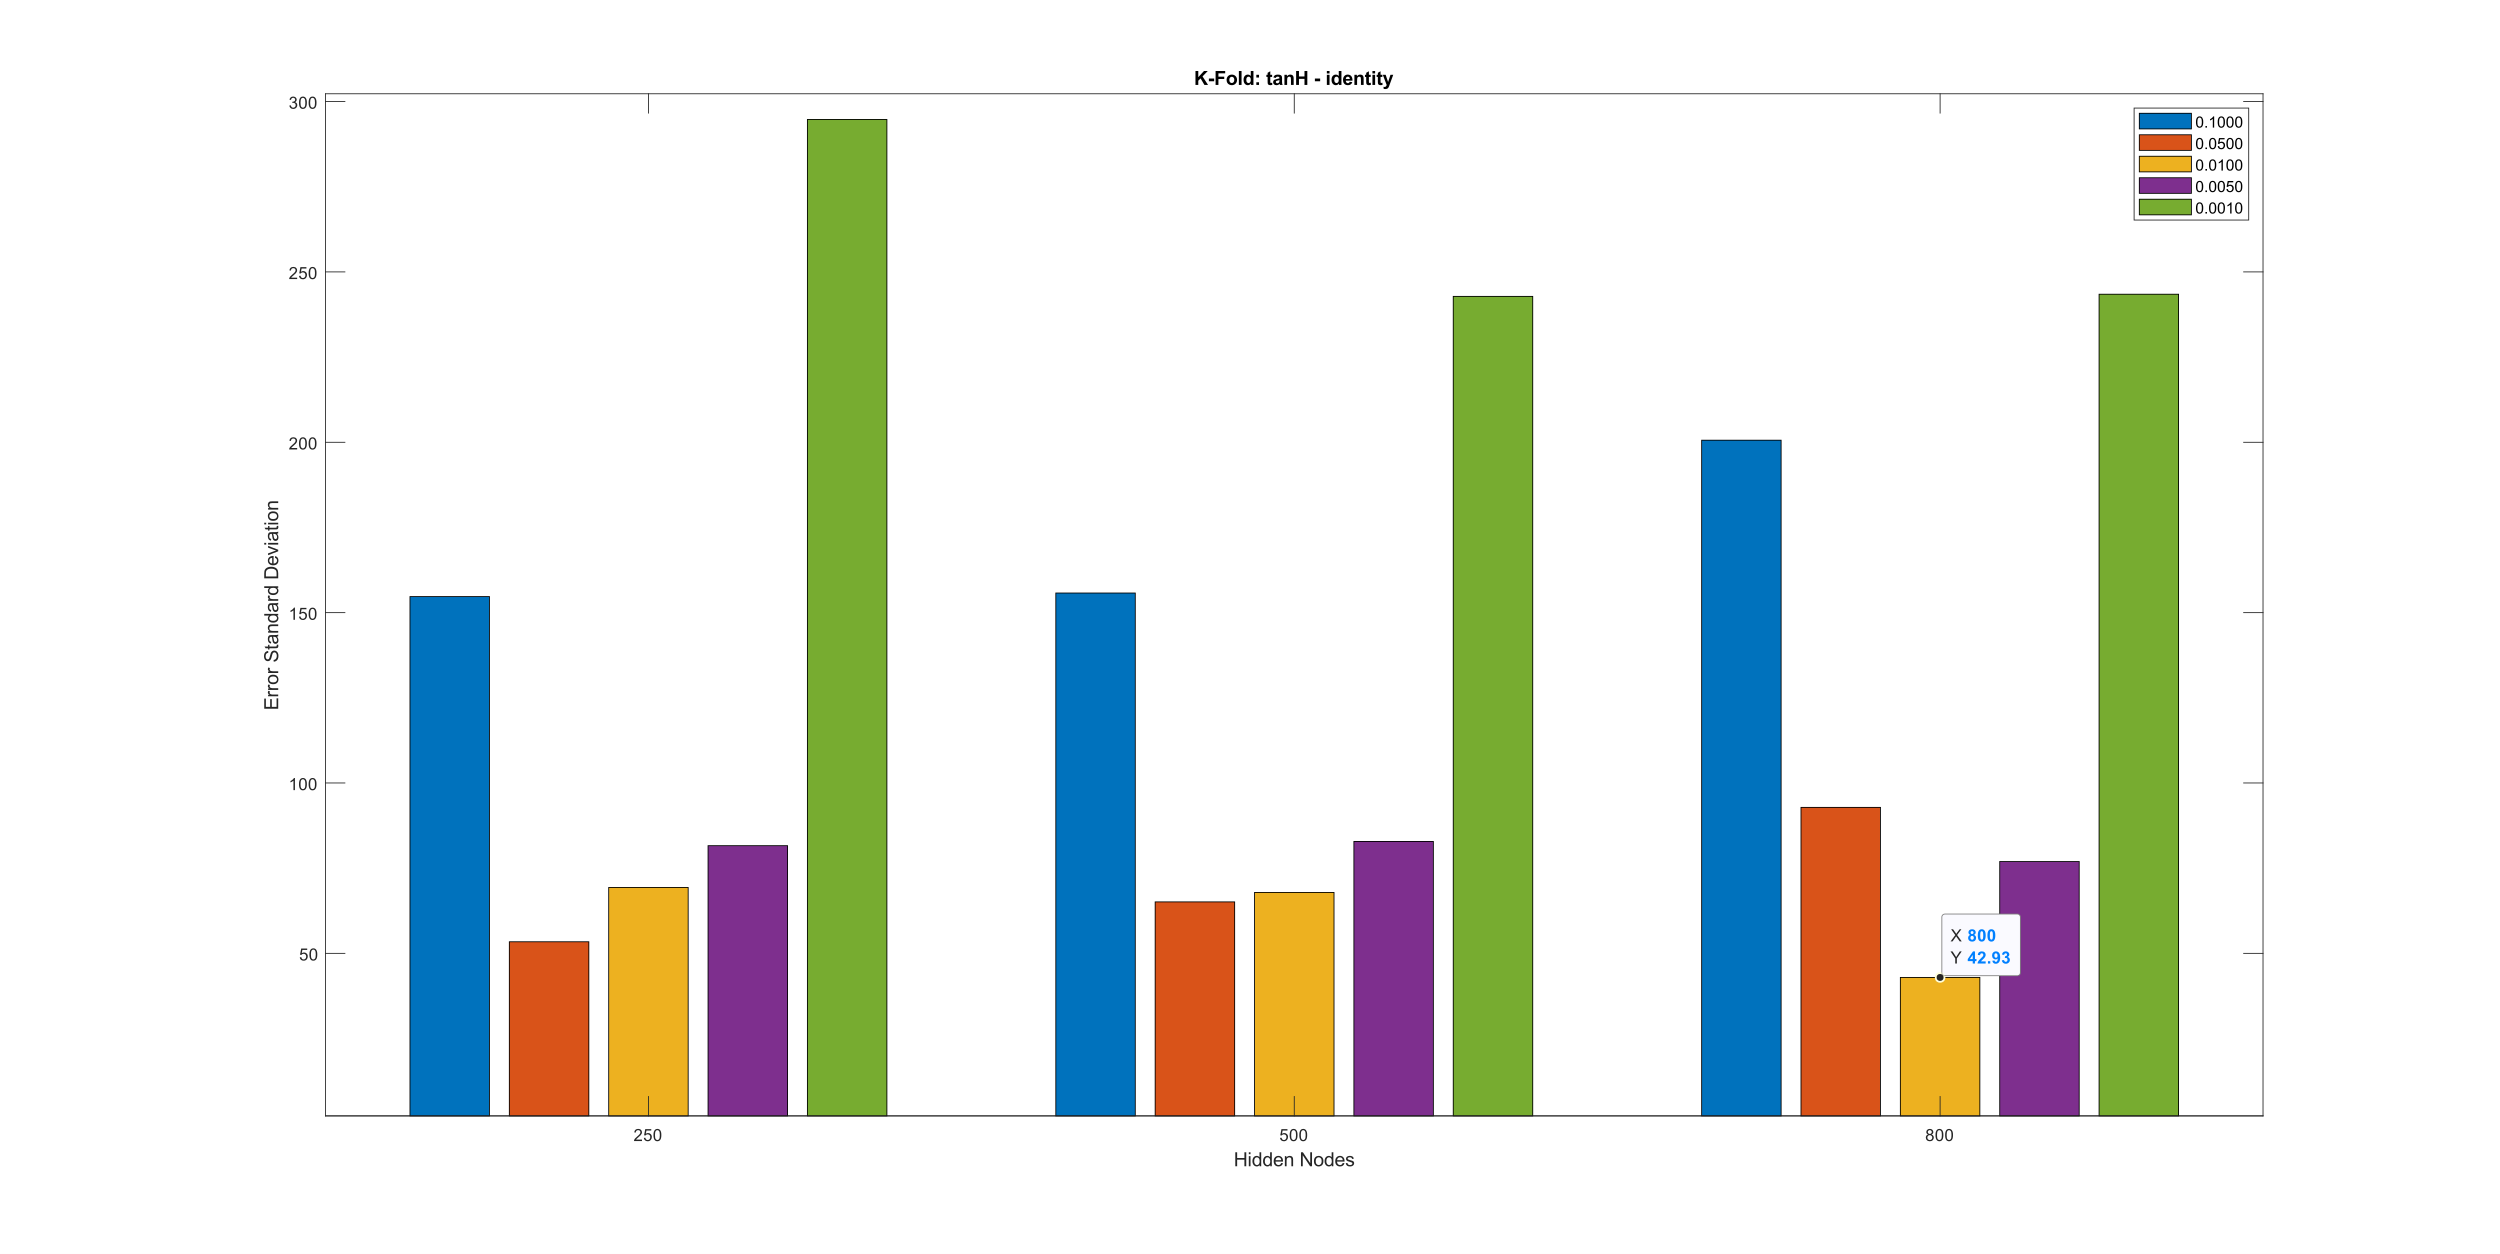 <?xml version="1.0"?>
<!DOCTYPE svg PUBLIC '-//W3C//DTD SVG 1.0//EN'
          'http://www.w3.org/TR/2001/REC-SVG-20010904/DTD/svg10.dtd'>
<svg xmlns:xlink="http://www.w3.org/1999/xlink" style="fill-opacity:1; color-rendering:auto; color-interpolation:auto; text-rendering:auto; stroke:black; stroke-linecap:square; stroke-miterlimit:10; shape-rendering:auto; stroke-opacity:1; fill:black; stroke-dasharray:none; font-weight:normal; stroke-width:1; font-family:'Dialog'; font-style:normal; stroke-linejoin:miter; font-size:12px; stroke-dashoffset:0; image-rendering:auto;" width="1920" height="963" xmlns="http://www.w3.org/2000/svg"
><rect width="100%" height="100%" fill="#333333" stroke="none"/><!--Generated by the Batik Graphics2D SVG Generator--><defs id="genericDefs"
  /><g
  ><defs id="defs1"
    ><clipPath clipPathUnits="userSpaceOnUse" id="clipPath1"
      ><path d="M0 0 L1920 0 L1920 963 L0 963 L0 0 Z"
      /></clipPath
    ></defs
    ><g style="fill:white; stroke:white;"
    ><rect x="0" y="0" width="1920" style="clip-path:url(#clipPath1); stroke:none;" height="963"
    /></g
    ><g style="fill:white; text-rendering:optimizeSpeed; color-rendering:optimizeSpeed; image-rendering:optimizeSpeed; shape-rendering:crispEdges; stroke:white; color-interpolation:sRGB;"
    ><rect x="0" width="1920" height="963" y="0" style="stroke:none;"
      /><path style="stroke:none;" d="M250 857 L1738 857 L1738 72 L250 72 Z"
    /></g
    ><g transform="translate(994.001,69.25)" style="font-size:14.667px; text-rendering:geometricPrecision; image-rendering:optimizeQuality; color-rendering:optimizeQuality; font-family:'SansSerif'; color-interpolation:linearRGB; font-weight:bold;"
    ><path style="stroke:none;" d="M-75.875 -4 L-75.875 -14.734 L-73.719 -14.734 L-73.719 -9.969 L-69.328 -14.734 L-66.422 -14.734 L-70.453 -10.562 L-66.203 -4 L-69 -4 L-71.953 -9.047 L-73.719 -7.25 L-73.719 -4 L-75.875 -4 ZM-65.572 -6.859 L-65.572 -8.922 L-61.525 -8.922 L-61.525 -6.859 L-65.572 -6.859 ZM-60.426 -4 L-60.426 -14.734 L-53.066 -14.734 L-53.066 -12.922 L-58.254 -12.922 L-58.254 -10.375 L-53.785 -10.375 L-53.785 -8.562 L-58.254 -8.562 L-58.254 -4 L-60.426 -4 ZM-51.989 -8 Q-51.989 -9.031 -51.481 -9.984 Q-50.973 -10.938 -50.043 -11.445 Q-49.114 -11.953 -47.973 -11.953 Q-46.208 -11.953 -45.083 -10.805 Q-43.958 -9.656 -43.958 -7.906 Q-43.958 -6.141 -45.098 -4.984 Q-46.239 -3.828 -47.958 -3.828 Q-49.036 -3.828 -50.004 -4.312 Q-50.973 -4.797 -51.481 -5.727 Q-51.989 -6.656 -51.989 -8 ZM-49.879 -7.891 Q-49.879 -6.734 -49.325 -6.117 Q-48.77 -5.5 -47.973 -5.5 Q-47.161 -5.5 -46.614 -6.117 Q-46.067 -6.734 -46.067 -7.906 Q-46.067 -9.047 -46.614 -9.664 Q-47.161 -10.281 -47.973 -10.281 Q-48.77 -10.281 -49.325 -9.664 Q-49.879 -9.047 -49.879 -7.891 ZM-42.552 -4 L-42.552 -14.734 L-40.489 -14.734 L-40.489 -4 L-42.552 -4 ZM-31.355 -4 L-33.261 -4 L-33.261 -5.141 Q-33.73 -4.469 -34.378 -4.148 Q-35.027 -3.828 -35.683 -3.828 Q-37.027 -3.828 -37.987 -4.906 Q-38.949 -5.984 -38.949 -7.922 Q-38.949 -9.891 -38.019 -10.922 Q-37.089 -11.953 -35.667 -11.953 Q-34.355 -11.953 -33.402 -10.875 L-33.402 -14.734 L-31.355 -14.734 L-31.355 -4 ZM-36.839 -8.062 Q-36.839 -6.812 -36.495 -6.25 Q-35.995 -5.453 -35.105 -5.453 Q-34.402 -5.453 -33.902 -6.055 Q-33.402 -6.656 -33.402 -7.859 Q-33.402 -9.203 -33.886 -9.789 Q-34.37 -10.375 -35.12 -10.375 Q-35.855 -10.375 -36.347 -9.797 Q-36.839 -9.219 -36.839 -8.062 ZM-29.137 -9.719 L-29.137 -11.781 L-27.074 -11.781 L-27.074 -9.719 L-29.137 -9.719 ZM-29.137 -4 L-29.137 -6.062 L-27.074 -6.062 L-27.074 -4 L-29.137 -4 ZM-17.012 -11.781 L-17.012 -10.141 L-18.418 -10.141 L-18.418 -7 Q-18.418 -6.047 -18.379 -5.891 Q-18.34 -5.734 -18.192 -5.633 Q-18.043 -5.531 -17.84 -5.531 Q-17.559 -5.531 -17.012 -5.734 L-16.84 -4.125 Q-17.559 -3.828 -18.465 -3.828 Q-19.028 -3.828 -19.473 -4.016 Q-19.918 -4.203 -20.129 -4.5 Q-20.34 -4.797 -20.418 -5.297 Q-20.481 -5.656 -20.481 -6.75 L-20.481 -10.141 L-21.418 -10.141 L-21.418 -11.781 L-20.481 -11.781 L-20.481 -13.328 L-18.418 -14.531 L-18.418 -11.781 L-17.012 -11.781 ZM-14.163 -9.406 L-16.022 -9.75 Q-15.71 -10.875 -14.944 -11.414 Q-14.178 -11.953 -12.663 -11.953 Q-11.272 -11.953 -10.6 -11.625 Q-9.928 -11.297 -9.655 -10.797 Q-9.381 -10.297 -9.381 -8.953 L-9.397 -6.562 Q-9.397 -5.531 -9.303 -5.047 Q-9.21 -4.562 -8.928 -4 L-10.975 -4 Q-11.053 -4.203 -11.163 -4.609 Q-11.225 -4.797 -11.241 -4.844 Q-11.772 -4.344 -12.373 -4.086 Q-12.975 -3.828 -13.647 -3.828 Q-14.85 -3.828 -15.545 -4.477 Q-16.241 -5.125 -16.241 -6.125 Q-16.241 -6.781 -15.92 -7.297 Q-15.6 -7.812 -15.038 -8.086 Q-14.475 -8.359 -13.397 -8.578 Q-11.96 -8.844 -11.397 -9.078 L-11.397 -9.281 Q-11.397 -9.875 -11.694 -10.125 Q-11.991 -10.375 -12.803 -10.375 Q-13.35 -10.375 -13.655 -10.164 Q-13.96 -9.953 -14.163 -9.406 ZM-11.397 -7.734 Q-11.803 -7.609 -12.655 -7.422 Q-13.506 -7.234 -13.772 -7.062 Q-14.178 -6.781 -14.178 -6.344 Q-14.178 -5.906 -13.858 -5.594 Q-13.538 -5.281 -13.038 -5.281 Q-12.475 -5.281 -11.975 -5.641 Q-11.6 -5.922 -11.491 -6.328 Q-11.397 -6.578 -11.397 -7.328 L-11.397 -7.734 ZM-0.465 -4 L-2.527 -4 L-2.527 -7.969 Q-2.527 -9.234 -2.66 -9.602 Q-2.793 -9.969 -3.09 -10.172 Q-3.386 -10.375 -3.808 -10.375 Q-4.34 -10.375 -4.761 -10.086 Q-5.183 -9.797 -5.34 -9.312 Q-5.496 -8.828 -5.496 -7.516 L-5.496 -4 L-7.558 -4 L-7.558 -11.781 L-5.652 -11.781 L-5.652 -10.641 Q-4.636 -11.953 -3.09 -11.953 Q-2.402 -11.953 -1.84 -11.711 Q-1.277 -11.469 -0.988 -11.086 Q-0.699 -10.703 -0.582 -10.219 Q-0.465 -9.734 -0.465 -8.828 L-0.465 -4 ZM1.425 -4 L1.425 -14.734 L3.597 -14.734 L3.597 -10.516 L7.847 -10.516 L7.847 -14.734 L10.019 -14.734 L10.019 -4 L7.847 -4 L7.847 -8.688 L3.597 -8.688 L3.597 -4 L1.425 -4 ZM15.832 -6.859 L15.832 -8.922 L19.879 -8.922 L19.879 -6.859 L15.832 -6.859 ZM25.019 -12.828 L25.019 -14.734 L27.081 -14.734 L27.081 -12.828 L25.019 -12.828 ZM25.019 -4 L25.019 -11.781 L27.081 -11.781 L27.081 -4 L25.019 -4 ZM36.216 -4 L34.309 -4 L34.309 -5.141 Q33.841 -4.469 33.192 -4.148 Q32.544 -3.828 31.888 -3.828 Q30.544 -3.828 29.583 -4.906 Q28.622 -5.984 28.622 -7.922 Q28.622 -9.891 29.552 -10.922 Q30.481 -11.953 31.903 -11.953 Q33.216 -11.953 34.169 -10.875 L34.169 -14.734 L36.216 -14.734 L36.216 -4 ZM30.731 -8.062 Q30.731 -6.812 31.075 -6.25 Q31.575 -5.453 32.466 -5.453 Q33.169 -5.453 33.669 -6.055 Q34.169 -6.656 34.169 -7.859 Q34.169 -9.203 33.684 -9.789 Q33.2 -10.375 32.45 -10.375 Q31.716 -10.375 31.224 -9.797 Q30.731 -9.219 30.731 -8.062 ZM42.543 -6.469 L44.59 -6.125 Q44.2 -5 43.348 -4.414 Q42.496 -3.828 41.215 -3.828 Q39.184 -3.828 38.215 -5.156 Q37.434 -6.219 37.434 -7.828 Q37.434 -9.766 38.45 -10.859 Q39.465 -11.953 41.012 -11.953 Q42.746 -11.953 43.746 -10.805 Q44.746 -9.656 44.7 -7.297 L39.543 -7.297 Q39.575 -6.375 40.051 -5.867 Q40.528 -5.359 41.231 -5.359 Q41.715 -5.359 42.043 -5.625 Q42.371 -5.891 42.543 -6.469 ZM42.668 -8.562 Q42.637 -9.453 42.2 -9.914 Q41.762 -10.375 41.137 -10.375 Q40.465 -10.375 40.012 -9.891 Q39.575 -9.391 39.59 -8.562 L42.668 -8.562 ZM53.273 -4 L51.21 -4 L51.21 -7.969 Q51.21 -9.234 51.077 -9.602 Q50.944 -9.969 50.648 -10.172 Q50.351 -10.375 49.929 -10.375 Q49.398 -10.375 48.976 -10.086 Q48.554 -9.797 48.398 -9.312 Q48.241 -8.828 48.241 -7.516 L48.241 -4 L46.179 -4 L46.179 -11.781 L48.085 -11.781 L48.085 -10.641 Q49.101 -11.953 50.648 -11.953 Q51.335 -11.953 51.898 -11.711 Q52.46 -11.469 52.749 -11.086 Q53.038 -10.703 53.155 -10.219 Q53.273 -9.734 53.273 -8.828 L53.273 -4 ZM58.71 -11.781 L58.71 -10.141 L57.303 -10.141 L57.303 -7 Q57.303 -6.047 57.342 -5.891 Q57.382 -5.734 57.53 -5.633 Q57.678 -5.531 57.882 -5.531 Q58.163 -5.531 58.71 -5.734 L58.882 -4.125 Q58.163 -3.828 57.257 -3.828 Q56.694 -3.828 56.249 -4.016 Q55.803 -4.203 55.592 -4.5 Q55.382 -4.797 55.303 -5.297 Q55.241 -5.656 55.241 -6.75 L55.241 -10.141 L54.303 -10.141 L54.303 -11.781 L55.241 -11.781 L55.241 -13.328 L57.303 -14.531 L57.303 -11.781 L58.71 -11.781 ZM60.028 -12.828 L60.028 -14.734 L62.09 -14.734 L62.09 -12.828 L60.028 -12.828 ZM60.028 -4 L60.028 -11.781 L62.09 -11.781 L62.09 -4 L60.028 -4 ZM67.662 -11.781 L67.662 -10.141 L66.256 -10.141 L66.256 -7 Q66.256 -6.047 66.295 -5.891 Q66.334 -5.734 66.483 -5.633 Q66.631 -5.531 66.834 -5.531 Q67.115 -5.531 67.662 -5.734 L67.834 -4.125 Q67.115 -3.828 66.209 -3.828 Q65.647 -3.828 65.201 -4.016 Q64.756 -4.203 64.545 -4.5 Q64.334 -4.797 64.256 -5.297 Q64.194 -5.656 64.194 -6.75 L64.194 -10.141 L63.256 -10.141 L63.256 -11.781 L64.194 -11.781 L64.194 -13.328 L66.256 -14.531 L66.256 -11.781 L67.662 -11.781 ZM68.012 -11.781 L70.199 -11.781 L72.058 -6.25 L73.871 -11.781 L75.996 -11.781 L73.262 -4.297 L72.762 -2.938 Q72.496 -2.25 72.254 -1.891 Q72.012 -1.531 71.691 -1.312 Q71.371 -1.094 70.902 -0.969 Q70.433 -0.844 69.855 -0.844 Q69.262 -0.844 68.683 -0.969 L68.496 -2.578 Q68.98 -2.484 69.371 -2.484 Q70.09 -2.484 70.433 -2.906 Q70.777 -3.328 70.965 -3.984 L68.012 -11.781 Z"
    /></g
    ><g style="stroke-linecap:butt; fill:rgb(38,38,38); text-rendering:geometricPrecision; image-rendering:optimizeQuality; color-rendering:optimizeQuality; stroke-linejoin:round; stroke:rgb(38,38,38); color-interpolation:linearRGB; stroke-width:0.667;"
    ><line y2="857" style="fill:none;" x1="250" x2="1738" y1="857"
    /></g
    ><g style="fill:rgb(0,114,189); text-rendering:optimizeSpeed; color-rendering:optimizeSpeed; image-rendering:optimizeSpeed; shape-rendering:crispEdges; stroke:rgb(0,114,189); color-interpolation:sRGB;"
    ><path style="stroke:none;" d="M375.908 857 L375.908 458.176 L314.861 458.176 L314.861 857 ZM871.908 857 L871.908 455.442 L810.862 455.442 L810.862 857 ZM1367.908 857 L1367.908 338.076 L1306.862 338.076 L1306.862 857 Z"
    /></g
    ><g style="text-rendering:geometricPrecision; stroke-width:0.667; color-interpolation:linearRGB; color-rendering:optimizeQuality; stroke-linecap:butt; image-rendering:optimizeQuality;"
    ><path d="M314.861 857 L314.861 458.176 L375.908 458.176 L375.908 857 Z" style="fill:none; fill-rule:evenodd;"
      /><path d="M810.862 857 L810.862 455.442 L871.908 455.442 L871.908 857 Z" style="fill:none; fill-rule:evenodd;"
      /><path d="M1306.862 857 L1306.862 338.076 L1367.908 338.076 L1367.908 857 Z" style="fill:none; fill-rule:evenodd;"
    /></g
    ><g style="fill:rgb(217,83,25); text-rendering:optimizeSpeed; color-rendering:optimizeSpeed; image-rendering:optimizeSpeed; shape-rendering:crispEdges; stroke:rgb(217,83,25); color-interpolation:sRGB;"
    ><path style="stroke:none;" d="M452.215 857 L452.215 723.273 L391.169 723.273 L391.169 857 ZM948.215 857 L948.215 692.652 L887.169 692.652 L887.169 857 ZM1444.215 857 L1444.215 620.069 L1383.169 620.069 L1383.169 857 Z"
    /></g
    ><g style="text-rendering:geometricPrecision; stroke-width:0.667; color-interpolation:linearRGB; color-rendering:optimizeQuality; stroke-linecap:butt; image-rendering:optimizeQuality;"
    ><path d="M391.169 857 L391.169 723.273 L452.215 723.273 L452.215 857 Z" style="fill:none; fill-rule:evenodd;"
      /><path d="M887.169 857 L887.169 692.652 L948.215 692.652 L948.215 857 Z" style="fill:none; fill-rule:evenodd;"
      /><path d="M1383.169 857 L1383.169 620.069 L1444.215 620.069 L1444.215 857 Z" style="fill:none; fill-rule:evenodd;"
    /></g
    ><g style="fill:rgb(237,177,32); text-rendering:optimizeSpeed; color-rendering:optimizeSpeed; image-rendering:optimizeSpeed; shape-rendering:crispEdges; stroke:rgb(237,177,32); color-interpolation:sRGB;"
    ><path style="stroke:none;" d="M528.523 857 L528.523 681.565 L467.477 681.565 L467.477 857 ZM1024.523 857 L1024.523 685.403 L963.477 685.403 L963.477 857 ZM1520.523 857 L1520.523 750.667 L1459.477 750.667 L1459.477 857 Z"
    /></g
    ><g style="text-rendering:geometricPrecision; stroke-width:0.667; color-interpolation:linearRGB; color-rendering:optimizeQuality; stroke-linecap:butt; image-rendering:optimizeQuality;"
    ><path d="M467.477 857 L467.477 681.565 L528.523 681.565 L528.523 857 Z" style="fill:none; fill-rule:evenodd;"
      /><path d="M963.477 857 L963.477 685.403 L1024.523 685.403 L1024.523 857 Z" style="fill:none; fill-rule:evenodd;"
      /><path d="M1459.477 857 L1459.477 750.667 L1520.523 750.667 L1520.523 857 Z" style="fill:none; fill-rule:evenodd;"
    /></g
    ><g style="fill:rgb(126,47,142); text-rendering:optimizeSpeed; color-rendering:optimizeSpeed; image-rendering:optimizeSpeed; shape-rendering:crispEdges; stroke:rgb(126,47,142); color-interpolation:sRGB;"
    ><path style="stroke:none;" d="M604.831 857 L604.831 649.469 L543.785 649.469 L543.785 857 ZM1100.831 857 L1100.831 646.242 L1039.785 646.242 L1039.785 857 ZM1596.831 857 L1596.831 661.642 L1535.785 661.642 L1535.785 857 Z"
    /></g
    ><g style="text-rendering:geometricPrecision; stroke-width:0.667; color-interpolation:linearRGB; color-rendering:optimizeQuality; stroke-linecap:butt; image-rendering:optimizeQuality;"
    ><path d="M543.785 857 L543.785 649.469 L604.831 649.469 L604.831 857 Z" style="fill:none; fill-rule:evenodd;"
      /><path d="M1039.785 857 L1039.785 646.242 L1100.831 646.242 L1100.831 857 Z" style="fill:none; fill-rule:evenodd;"
      /><path d="M1535.785 857 L1535.785 661.642 L1596.831 661.642 L1596.831 857 Z" style="fill:none; fill-rule:evenodd;"
    /></g
    ><g style="fill:rgb(119,172,48); text-rendering:optimizeSpeed; color-rendering:optimizeSpeed; image-rendering:optimizeSpeed; shape-rendering:crispEdges; stroke:rgb(119,172,48); color-interpolation:sRGB;"
    ><path style="stroke:none;" d="M681.138 857 L681.138 91.774 L620.092 91.774 L620.092 857 ZM1177.138 857 L1177.138 227.621 L1116.092 227.621 L1116.092 857 ZM1673.138 857 L1673.138 225.967 L1612.092 225.967 L1612.092 857 Z"
    /></g
    ><g style="text-rendering:geometricPrecision; stroke-width:0.667; color-interpolation:linearRGB; color-rendering:optimizeQuality; stroke-linecap:butt; image-rendering:optimizeQuality;"
    ><path d="M620.092 857 L620.092 91.774 L681.138 91.774 L681.138 857 Z" style="fill:none; fill-rule:evenodd;"
      /><path d="M1116.092 857 L1116.092 227.621 L1177.138 227.621 L1177.138 857 Z" style="fill:none; fill-rule:evenodd;"
      /><path d="M1612.092 857 L1612.092 225.967 L1673.138 225.967 L1673.138 857 Z" style="fill:none; fill-rule:evenodd;"
    /></g
    ><g style="fill:rgb(38,38,38); text-rendering:geometricPrecision; image-rendering:optimizeQuality; color-rendering:optimizeQuality; stroke-linejoin:round; stroke:rgb(38,38,38); color-interpolation:linearRGB; stroke-width:0.667;"
    ><line y2="857" style="fill:none;" x1="250" x2="1738" y1="857"
      /><line y2="72" style="fill:none;" x1="250" x2="1738" y1="72"
      /><line y2="842.12" style="fill:none;" x1="498" x2="498" y1="857"
      /><line y2="842.12" style="fill:none;" x1="994" x2="994" y1="857"
      /><line y2="842.12" style="fill:none;" x1="1490" x2="1490" y1="857"
      /><line y2="86.88" style="fill:none;" x1="498" x2="498" y1="72"
      /><line y2="86.88" style="fill:none;" x1="994" x2="994" y1="72"
      /><line y2="86.88" style="fill:none;" x1="1490" x2="1490" y1="72"
    /></g
    ><g transform="translate(498,862.333)" style="font-size:13.333px; fill:rgb(38,38,38); text-rendering:geometricPrecision; image-rendering:optimizeQuality; color-rendering:optimizeQuality; font-family:'SansSerif'; stroke:rgb(38,38,38); color-interpolation:linearRGB;"
    ><path style="stroke:none;" d="M-4.953 12.906 L-4.953 14 L-11.109 14 Q-11.125 13.594 -10.969 13.203 Q-10.734 12.578 -10.219 11.969 Q-9.703 11.359 -8.719 10.562 Q-7.203 9.312 -6.672 8.586 Q-6.141 7.859 -6.141 7.219 Q-6.141 6.531 -6.625 6.07 Q-7.109 5.609 -7.891 5.609 Q-8.719 5.609 -9.211 6.102 Q-9.703 6.594 -9.719 7.469 L-10.891 7.344 Q-10.766 6.031 -9.984 5.344 Q-9.203 4.656 -7.875 4.656 Q-6.531 4.656 -5.75 5.398 Q-4.969 6.141 -4.969 7.234 Q-4.969 7.797 -5.195 8.336 Q-5.422 8.875 -5.953 9.477 Q-6.484 10.078 -7.719 11.109 Q-8.75 11.969 -9.039 12.281 Q-9.328 12.594 -9.516 12.906 L-4.953 12.906 ZM-3.549 11.562 L-2.362 11.453 Q-2.221 12.344 -1.737 12.781 Q-1.252 13.219 -0.565 13.219 Q0.263 13.219 0.834 12.594 Q1.404 11.969 1.404 10.953 Q1.404 9.969 0.857 9.406 Q0.31 8.844 -0.581 8.844 Q-1.143 8.844 -1.588 9.094 Q-2.034 9.344 -2.284 9.734 L-3.346 9.594 L-2.456 4.828 L2.169 4.828 L2.169 5.906 L-1.534 5.906 L-2.034 8.406 Q-1.206 7.828 -0.284 7.828 Q0.935 7.828 1.771 8.672 Q2.607 9.516 2.607 10.844 Q2.607 12.109 1.873 13.031 Q0.982 14.156 -0.565 14.156 Q-1.831 14.156 -2.635 13.445 Q-3.44 12.734 -3.549 11.562 ZM3.854 9.406 Q3.854 7.766 4.19 6.758 Q4.526 5.75 5.198 5.203 Q5.87 4.656 6.886 4.656 Q7.636 4.656 8.198 4.961 Q8.761 5.266 9.128 5.828 Q9.495 6.391 9.706 7.211 Q9.917 8.031 9.917 9.406 Q9.917 11.047 9.581 12.055 Q9.245 13.062 8.573 13.609 Q7.901 14.156 6.886 14.156 Q5.542 14.156 4.761 13.188 Q3.854 12.031 3.854 9.406 ZM5.026 9.406 Q5.026 11.703 5.558 12.461 Q6.089 13.219 6.886 13.219 Q7.667 13.219 8.206 12.461 Q8.745 11.703 8.745 9.406 Q8.745 7.109 8.206 6.359 Q7.667 5.609 6.87 5.609 Q6.089 5.609 5.604 6.266 Q5.026 7.125 5.026 9.406 Z"
    /></g
    ><g transform="translate(994,862.333)" style="font-size:13.333px; fill:rgb(38,38,38); text-rendering:geometricPrecision; image-rendering:optimizeQuality; color-rendering:optimizeQuality; font-family:'SansSerif'; stroke:rgb(38,38,38); color-interpolation:linearRGB;"
    ><path style="stroke:none;" d="M-10.953 11.562 L-9.766 11.453 Q-9.625 12.344 -9.141 12.781 Q-8.656 13.219 -7.969 13.219 Q-7.141 13.219 -6.57 12.594 Q-6 11.969 -6 10.953 Q-6 9.969 -6.547 9.406 Q-7.094 8.844 -7.984 8.844 Q-8.547 8.844 -8.992 9.094 Q-9.438 9.344 -9.688 9.734 L-10.75 9.594 L-9.859 4.828 L-5.234 4.828 L-5.234 5.906 L-8.938 5.906 L-9.438 8.406 Q-8.609 7.828 -7.688 7.828 Q-6.469 7.828 -5.633 8.672 Q-4.797 9.516 -4.797 10.844 Q-4.797 12.109 -5.531 13.031 Q-6.422 14.156 -7.969 14.156 Q-9.234 14.156 -10.039 13.445 Q-10.844 12.734 -10.953 11.562 ZM-3.549 9.406 Q-3.549 7.766 -3.213 6.758 Q-2.877 5.75 -2.206 5.203 Q-1.534 4.656 -0.518 4.656 Q0.232 4.656 0.794 4.961 Q1.357 5.266 1.724 5.828 Q2.091 6.391 2.302 7.211 Q2.513 8.031 2.513 9.406 Q2.513 11.047 2.177 12.055 Q1.841 13.062 1.169 13.609 Q0.497 14.156 -0.518 14.156 Q-1.862 14.156 -2.643 13.188 Q-3.549 12.031 -3.549 9.406 ZM-2.377 9.406 Q-2.377 11.703 -1.846 12.461 Q-1.315 13.219 -0.518 13.219 Q0.263 13.219 0.802 12.461 Q1.341 11.703 1.341 9.406 Q1.341 7.109 0.802 6.359 Q0.263 5.609 -0.534 5.609 Q-1.315 5.609 -1.799 6.266 Q-2.377 7.125 -2.377 9.406 ZM3.854 9.406 Q3.854 7.766 4.19 6.758 Q4.526 5.75 5.198 5.203 Q5.87 4.656 6.886 4.656 Q7.636 4.656 8.198 4.961 Q8.761 5.266 9.128 5.828 Q9.495 6.391 9.706 7.211 Q9.917 8.031 9.917 9.406 Q9.917 11.047 9.581 12.055 Q9.245 13.062 8.573 13.609 Q7.901 14.156 6.886 14.156 Q5.542 14.156 4.761 13.188 Q3.854 12.031 3.854 9.406 ZM5.026 9.406 Q5.026 11.703 5.558 12.461 Q6.089 13.219 6.886 13.219 Q7.667 13.219 8.206 12.461 Q8.745 11.703 8.745 9.406 Q8.745 7.109 8.206 6.359 Q7.667 5.609 6.87 5.609 Q6.089 5.609 5.604 6.266 Q5.026 7.125 5.026 9.406 Z"
    /></g
    ><g transform="translate(1490,862.333)" style="font-size:13.333px; fill:rgb(38,38,38); text-rendering:geometricPrecision; image-rendering:optimizeQuality; color-rendering:optimizeQuality; font-family:'SansSerif'; stroke:rgb(38,38,38); color-interpolation:linearRGB;"
    ><path style="stroke:none;" d="M-9.203 8.953 Q-9.906 8.688 -10.25 8.211 Q-10.594 7.734 -10.594 7.062 Q-10.594 6.047 -9.867 5.352 Q-9.141 4.656 -7.922 4.656 Q-6.703 4.656 -5.961 5.367 Q-5.219 6.078 -5.219 7.094 Q-5.219 7.734 -5.562 8.211 Q-5.906 8.688 -6.594 8.953 Q-5.734 9.234 -5.289 9.859 Q-4.844 10.484 -4.844 11.344 Q-4.844 12.531 -5.688 13.344 Q-6.531 14.156 -7.906 14.156 Q-9.281 14.156 -10.125 13.344 Q-10.969 12.531 -10.969 11.312 Q-10.969 10.406 -10.508 9.789 Q-10.047 9.172 -9.203 8.953 ZM-9.438 7.016 Q-9.438 7.672 -9.008 8.094 Q-8.578 8.516 -7.906 8.516 Q-7.234 8.516 -6.812 8.102 Q-6.391 7.688 -6.391 7.078 Q-6.391 6.453 -6.828 6.023 Q-7.266 5.594 -7.906 5.594 Q-8.562 5.594 -9 6.016 Q-9.438 6.438 -9.438 7.016 ZM-9.797 11.312 Q-9.797 11.797 -9.562 12.258 Q-9.328 12.719 -8.875 12.969 Q-8.422 13.219 -7.891 13.219 Q-7.078 13.219 -6.547 12.695 Q-6.016 12.172 -6.016 11.359 Q-6.016 10.531 -6.562 9.992 Q-7.109 9.453 -7.938 9.453 Q-8.734 9.453 -9.266 9.984 Q-9.797 10.516 -9.797 11.312 ZM-3.549 9.406 Q-3.549 7.766 -3.213 6.758 Q-2.877 5.75 -2.206 5.203 Q-1.534 4.656 -0.518 4.656 Q0.232 4.656 0.794 4.961 Q1.357 5.266 1.724 5.828 Q2.091 6.391 2.302 7.211 Q2.513 8.031 2.513 9.406 Q2.513 11.047 2.177 12.055 Q1.841 13.062 1.169 13.609 Q0.497 14.156 -0.518 14.156 Q-1.862 14.156 -2.643 13.188 Q-3.549 12.031 -3.549 9.406 ZM-2.377 9.406 Q-2.377 11.703 -1.846 12.461 Q-1.315 13.219 -0.518 13.219 Q0.263 13.219 0.802 12.461 Q1.341 11.703 1.341 9.406 Q1.341 7.109 0.802 6.359 Q0.263 5.609 -0.534 5.609 Q-1.315 5.609 -1.799 6.266 Q-2.377 7.125 -2.377 9.406 ZM3.854 9.406 Q3.854 7.766 4.19 6.758 Q4.526 5.75 5.198 5.203 Q5.87 4.656 6.886 4.656 Q7.636 4.656 8.198 4.961 Q8.761 5.266 9.128 5.828 Q9.495 6.391 9.706 7.211 Q9.917 8.031 9.917 9.406 Q9.917 11.047 9.581 12.055 Q9.245 13.062 8.573 13.609 Q7.901 14.156 6.886 14.156 Q5.542 14.156 4.761 13.188 Q3.854 12.031 3.854 9.406 ZM5.026 9.406 Q5.026 11.703 5.558 12.461 Q6.089 13.219 6.886 13.219 Q7.667 13.219 8.206 12.461 Q8.745 11.703 8.745 9.406 Q8.745 7.109 8.206 6.359 Q7.667 5.609 6.87 5.609 Q6.089 5.609 5.604 6.266 Q5.026 7.125 5.026 9.406 Z"
    /></g
    ><g transform="translate(994.001,880.667)" style="font-size:14.667px; fill:rgb(38,38,38); text-rendering:geometricPrecision; image-rendering:optimizeQuality; color-rendering:optimizeQuality; font-family:'SansSerif'; stroke:rgb(38,38,38); color-interpolation:linearRGB;"
    ><path style="stroke:none;" d="M-45.297 15 L-45.297 4.266 L-43.875 4.266 L-43.875 8.672 L-38.297 8.672 L-38.297 4.266 L-36.875 4.266 L-36.875 15 L-38.297 15 L-38.297 9.938 L-43.875 9.938 L-43.875 15 L-45.297 15 ZM-34.916 5.781 L-34.916 4.266 L-33.603 4.266 L-33.603 5.781 L-34.916 5.781 ZM-34.916 15 L-34.916 7.219 L-33.603 7.219 L-33.603 15 L-34.916 15 ZM-26.628 15 L-26.628 14.016 Q-27.363 15.172 -28.8 15.172 Q-29.722 15.172 -30.503 14.664 Q-31.285 14.156 -31.714 13.234 Q-32.144 12.312 -32.144 11.125 Q-32.144 9.953 -31.753 9.008 Q-31.363 8.062 -30.589 7.555 Q-29.816 7.047 -28.863 7.047 Q-28.16 7.047 -27.605 7.344 Q-27.05 7.641 -26.706 8.109 L-26.706 4.266 L-25.394 4.266 L-25.394 15 L-26.628 15 ZM-30.785 11.125 Q-30.785 12.609 -30.16 13.352 Q-29.535 14.094 -28.675 14.094 Q-27.816 14.094 -27.206 13.383 Q-26.597 12.672 -26.597 11.234 Q-26.597 9.625 -27.214 8.883 Q-27.831 8.141 -28.738 8.141 Q-29.613 8.141 -30.199 8.859 Q-30.785 9.578 -30.785 11.125 ZM-18.477 15 L-18.477 14.016 Q-19.212 15.172 -20.649 15.172 Q-21.571 15.172 -22.352 14.664 Q-23.134 14.156 -23.563 13.234 Q-23.993 12.312 -23.993 11.125 Q-23.993 9.953 -23.602 9.008 Q-23.212 8.062 -22.438 7.555 Q-21.665 7.047 -20.712 7.047 Q-20.009 7.047 -19.454 7.344 Q-18.899 7.641 -18.555 8.109 L-18.555 4.266 L-17.243 4.266 L-17.243 15 L-18.477 15 ZM-22.634 11.125 Q-22.634 12.609 -22.009 13.352 Q-21.384 14.094 -20.524 14.094 Q-19.665 14.094 -19.055 13.383 Q-18.446 12.672 -18.446 11.234 Q-18.446 9.625 -19.063 8.883 Q-19.68 8.141 -20.587 8.141 Q-21.462 8.141 -22.047 8.859 Q-22.634 9.578 -22.634 11.125 ZM-10.045 12.5 L-8.685 12.656 Q-8.998 13.859 -9.873 14.516 Q-10.748 15.172 -12.107 15.172 Q-13.81 15.172 -14.81 14.125 Q-15.81 13.078 -15.81 11.172 Q-15.81 9.219 -14.795 8.133 Q-13.779 7.047 -12.17 7.047 Q-10.607 7.047 -9.623 8.109 Q-8.639 9.172 -8.639 11.094 Q-8.639 11.219 -8.639 11.453 L-14.451 11.453 Q-14.373 12.734 -13.725 13.414 Q-13.076 14.094 -12.092 14.094 Q-11.373 14.094 -10.857 13.711 Q-10.342 13.328 -10.045 12.5 ZM-14.373 10.359 L-10.029 10.359 Q-10.123 9.375 -10.529 8.891 Q-11.154 8.125 -12.154 8.125 Q-13.076 8.125 -13.693 8.734 Q-14.31 9.344 -14.373 10.359 ZM-7.222 15 L-7.222 7.219 L-6.034 7.219 L-6.034 8.328 Q-5.175 7.047 -3.55 7.047 Q-2.847 7.047 -2.261 7.297 Q-1.675 7.547 -1.378 7.961 Q-1.081 8.375 -0.972 8.938 Q-0.894 9.297 -0.894 10.219 L-0.894 15 L-2.222 15 L-2.222 10.266 Q-2.222 9.469 -2.37 9.07 Q-2.519 8.672 -2.909 8.43 Q-3.3 8.188 -3.831 8.188 Q-4.675 8.188 -5.284 8.719 Q-5.894 9.25 -5.894 10.75 L-5.894 15 L-7.222 15 ZM5.157 15 L5.157 4.266 L6.611 4.266 L12.251 12.688 L12.251 4.266 L13.626 4.266 L13.626 15 L12.158 15 L6.517 6.562 L6.517 15 L5.157 15 ZM15.101 11.109 Q15.101 8.953 16.304 7.906 Q17.304 7.047 18.742 7.047 Q20.351 7.047 21.367 8.094 Q22.382 9.141 22.382 11 Q22.382 12.5 21.937 13.359 Q21.492 14.219 20.625 14.695 Q19.757 15.172 18.742 15.172 Q17.117 15.172 16.109 14.125 Q15.101 13.078 15.101 11.109 ZM16.46 11.109 Q16.46 12.609 17.109 13.352 Q17.757 14.094 18.742 14.094 Q19.726 14.094 20.382 13.344 Q21.039 12.594 21.039 11.062 Q21.039 9.625 20.382 8.883 Q19.726 8.141 18.742 8.141 Q17.757 8.141 17.109 8.875 Q16.46 9.609 16.46 11.109 ZM28.784 15 L28.784 14.016 Q28.049 15.172 26.612 15.172 Q25.69 15.172 24.909 14.664 Q24.127 14.156 23.698 13.234 Q23.268 12.312 23.268 11.125 Q23.268 9.953 23.659 9.008 Q24.049 8.062 24.823 7.555 Q25.596 7.047 26.549 7.047 Q27.252 7.047 27.807 7.344 Q28.362 7.641 28.705 8.109 L28.705 4.266 L30.018 4.266 L30.018 15 L28.784 15 ZM24.627 11.125 Q24.627 12.609 25.252 13.352 Q25.877 14.094 26.737 14.094 Q27.596 14.094 28.205 13.383 Q28.815 12.672 28.815 11.234 Q28.815 9.625 28.198 8.883 Q27.58 8.141 26.674 8.141 Q25.799 8.141 25.213 8.859 Q24.627 9.578 24.627 11.125 ZM37.216 12.5 L38.575 12.656 Q38.263 13.859 37.388 14.516 Q36.513 15.172 35.153 15.172 Q33.45 15.172 32.45 14.125 Q31.45 13.078 31.45 11.172 Q31.45 9.219 32.466 8.133 Q33.481 7.047 35.091 7.047 Q36.653 7.047 37.638 8.109 Q38.622 9.172 38.622 11.094 Q38.622 11.219 38.622 11.453 L32.81 11.453 Q32.888 12.734 33.536 13.414 Q34.185 14.094 35.169 14.094 Q35.888 14.094 36.403 13.711 Q36.919 13.328 37.216 12.5 ZM32.888 10.359 L37.231 10.359 Q37.138 9.375 36.731 8.891 Q36.106 8.125 35.106 8.125 Q34.185 8.125 33.567 8.734 Q32.95 9.344 32.888 10.359 ZM39.523 12.672 L40.82 12.469 Q40.929 13.25 41.429 13.672 Q41.929 14.094 42.836 14.094 Q43.742 14.094 44.179 13.727 Q44.617 13.359 44.617 12.859 Q44.617 12.406 44.226 12.156 Q43.961 11.969 42.883 11.703 Q41.429 11.344 40.875 11.07 Q40.32 10.797 40.031 10.328 Q39.742 9.859 39.742 9.281 Q39.742 8.766 39.976 8.32 Q40.211 7.875 40.617 7.594 Q40.929 7.359 41.461 7.203 Q41.992 7.047 42.601 7.047 Q43.508 7.047 44.203 7.312 Q44.898 7.578 45.226 8.023 Q45.554 8.469 45.679 9.234 L44.398 9.406 Q44.304 8.797 43.883 8.461 Q43.461 8.125 42.695 8.125 Q41.789 8.125 41.398 8.43 Q41.008 8.734 41.008 9.141 Q41.008 9.391 41.164 9.594 Q41.336 9.812 41.679 9.953 Q41.867 10.016 42.836 10.281 Q44.242 10.656 44.797 10.891 Q45.351 11.125 45.664 11.586 Q45.976 12.047 45.976 12.719 Q45.976 13.375 45.593 13.953 Q45.211 14.531 44.484 14.852 Q43.758 15.172 42.836 15.172 Q41.32 15.172 40.531 14.547 Q39.742 13.922 39.523 12.672 Z"
    /></g
    ><g style="fill:rgb(38,38,38); text-rendering:geometricPrecision; image-rendering:optimizeQuality; color-rendering:optimizeQuality; stroke-linejoin:round; stroke:rgb(38,38,38); color-interpolation:linearRGB; stroke-width:0.667;"
    ><line y2="72" style="fill:none;" x1="250" x2="250" y1="857"
      /><line y2="72" style="fill:none;" x1="1738" x2="1738" y1="857"
      /><line y2="732.167" style="fill:none;" x1="250" x2="264.88" y1="732.167"
      /><line y2="601.333" style="fill:none;" x1="250" x2="264.88" y1="601.333"
      /><line y2="470.5" style="fill:none;" x1="250" x2="264.88" y1="470.5"
      /><line y2="339.667" style="fill:none;" x1="250" x2="264.88" y1="339.667"
      /><line y2="208.833" style="fill:none;" x1="250" x2="264.88" y1="208.833"
      /><line y2="78" style="fill:none;" x1="250" x2="264.88" y1="78"
      /><line y2="732.167" style="fill:none;" x1="1738" x2="1723.12" y1="732.167"
      /><line y2="601.333" style="fill:none;" x1="1738" x2="1723.12" y1="601.333"
      /><line y2="470.5" style="fill:none;" x1="1738" x2="1723.12" y1="470.5"
      /><line y2="339.667" style="fill:none;" x1="1738" x2="1723.12" y1="339.667"
      /><line y2="208.833" style="fill:none;" x1="1738" x2="1723.12" y1="208.833"
      /><line y2="78" style="fill:none;" x1="1738" x2="1723.12" y1="78"
    /></g
    ><g transform="translate(244.667,732.167)" style="font-size:13.333px; fill:rgb(38,38,38); text-rendering:geometricPrecision; image-rendering:optimizeQuality; color-rendering:optimizeQuality; font-family:'SansSerif'; stroke:rgb(38,38,38); color-interpolation:linearRGB;"
    ><path style="stroke:none;" d="M-14.453 3.062 L-13.266 2.953 Q-13.125 3.844 -12.641 4.281 Q-12.156 4.719 -11.469 4.719 Q-10.641 4.719 -10.07 4.094 Q-9.5 3.469 -9.5 2.453 Q-9.5 1.469 -10.047 0.906 Q-10.594 0.344 -11.484 0.344 Q-12.047 0.344 -12.492 0.594 Q-12.938 0.844 -13.188 1.234 L-14.25 1.094 L-13.359 -3.672 L-8.734 -3.672 L-8.734 -2.594 L-12.438 -2.594 L-12.938 -0.094 Q-12.109 -0.672 -11.188 -0.672 Q-9.969 -0.672 -9.133 0.172 Q-8.297 1.016 -8.297 2.344 Q-8.297 3.609 -9.031 4.531 Q-9.922 5.656 -11.469 5.656 Q-12.734 5.656 -13.539 4.945 Q-14.344 4.234 -14.453 3.062 ZM-7.049 0.906 Q-7.049 -0.734 -6.713 -1.742 Q-6.378 -2.75 -5.706 -3.297 Q-5.034 -3.844 -4.018 -3.844 Q-3.268 -3.844 -2.706 -3.539 Q-2.143 -3.234 -1.776 -2.672 Q-1.409 -2.109 -1.198 -1.289 Q-0.987 -0.469 -0.987 0.906 Q-0.987 2.547 -1.323 3.555 Q-1.659 4.562 -2.331 5.109 Q-3.002 5.656 -4.018 5.656 Q-5.362 5.656 -6.143 4.688 Q-7.049 3.531 -7.049 0.906 ZM-5.878 0.906 Q-5.878 3.203 -5.346 3.961 Q-4.815 4.719 -4.018 4.719 Q-3.237 4.719 -2.698 3.961 Q-2.159 3.203 -2.159 0.906 Q-2.159 -1.391 -2.698 -2.141 Q-3.237 -2.891 -4.034 -2.891 Q-4.815 -2.891 -5.299 -2.234 Q-5.878 -1.375 -5.878 0.906 Z"
    /></g
    ><g transform="translate(244.667,601.333)" style="font-size:13.333px; fill:rgb(38,38,38); text-rendering:geometricPrecision; image-rendering:optimizeQuality; color-rendering:optimizeQuality; font-family:'SansSerif'; stroke:rgb(38,38,38); color-interpolation:linearRGB;"
    ><path style="stroke:none;" d="M-18.156 5.5 L-19.297 5.5 L-19.297 -1.781 Q-19.719 -1.391 -20.383 -0.992 Q-21.047 -0.594 -21.578 -0.406 L-21.578 -1.516 Q-20.625 -1.953 -19.906 -2.594 Q-19.188 -3.234 -18.891 -3.844 L-18.156 -3.844 L-18.156 5.5 ZM-15.049 0.906 Q-15.049 -0.734 -14.713 -1.742 Q-14.377 -2.75 -13.706 -3.297 Q-13.034 -3.844 -12.018 -3.844 Q-11.268 -3.844 -10.706 -3.539 Q-10.143 -3.234 -9.776 -2.672 Q-9.409 -2.109 -9.198 -1.289 Q-8.987 -0.469 -8.987 0.906 Q-8.987 2.547 -9.323 3.555 Q-9.659 4.562 -10.331 5.109 Q-11.002 5.656 -12.018 5.656 Q-13.362 5.656 -14.143 4.688 Q-15.049 3.531 -15.049 0.906 ZM-13.877 0.906 Q-13.877 3.203 -13.346 3.961 Q-12.815 4.719 -12.018 4.719 Q-11.237 4.719 -10.698 3.961 Q-10.159 3.203 -10.159 0.906 Q-10.159 -1.391 -10.698 -2.141 Q-11.237 -2.891 -12.034 -2.891 Q-12.815 -2.891 -13.299 -2.234 Q-13.877 -1.375 -13.877 0.906 ZM-7.646 0.906 Q-7.646 -0.734 -7.31 -1.742 Q-6.974 -2.75 -6.302 -3.297 Q-5.63 -3.844 -4.614 -3.844 Q-3.864 -3.844 -3.302 -3.539 Q-2.739 -3.234 -2.372 -2.672 Q-2.005 -2.109 -1.794 -1.289 Q-1.583 -0.469 -1.583 0.906 Q-1.583 2.547 -1.919 3.555 Q-2.255 4.562 -2.927 5.109 Q-3.599 5.656 -4.614 5.656 Q-5.958 5.656 -6.739 4.688 Q-7.646 3.531 -7.646 0.906 ZM-6.474 0.906 Q-6.474 3.203 -5.942 3.961 Q-5.411 4.719 -4.614 4.719 Q-3.833 4.719 -3.294 3.961 Q-2.755 3.203 -2.755 0.906 Q-2.755 -1.391 -3.294 -2.141 Q-3.833 -2.891 -4.63 -2.891 Q-5.411 -2.891 -5.896 -2.234 Q-6.474 -1.375 -6.474 0.906 Z"
    /></g
    ><g transform="translate(244.667,470.5)" style="font-size:13.333px; fill:rgb(38,38,38); text-rendering:geometricPrecision; image-rendering:optimizeQuality; color-rendering:optimizeQuality; font-family:'SansSerif'; stroke:rgb(38,38,38); color-interpolation:linearRGB;"
    ><path style="stroke:none;" d="M-18.156 5.5 L-19.297 5.5 L-19.297 -1.781 Q-19.719 -1.391 -20.383 -0.992 Q-21.047 -0.594 -21.578 -0.406 L-21.578 -1.516 Q-20.625 -1.953 -19.906 -2.594 Q-19.188 -3.234 -18.891 -3.844 L-18.156 -3.844 L-18.156 5.5 ZM-15.049 3.062 L-13.862 2.953 Q-13.721 3.844 -13.237 4.281 Q-12.752 4.719 -12.065 4.719 Q-11.237 4.719 -10.666 4.094 Q-10.096 3.469 -10.096 2.453 Q-10.096 1.469 -10.643 0.906 Q-11.19 0.344 -12.081 0.344 Q-12.643 0.344 -13.088 0.594 Q-13.534 0.844 -13.784 1.234 L-14.846 1.094 L-13.956 -3.672 L-9.331 -3.672 L-9.331 -2.594 L-13.034 -2.594 L-13.534 -0.094 Q-12.706 -0.672 -11.784 -0.672 Q-10.565 -0.672 -9.729 0.172 Q-8.893 1.016 -8.893 2.344 Q-8.893 3.609 -9.627 4.531 Q-10.518 5.656 -12.065 5.656 Q-13.331 5.656 -14.135 4.945 Q-14.94 4.234 -15.049 3.062 ZM-7.646 0.906 Q-7.646 -0.734 -7.31 -1.742 Q-6.974 -2.75 -6.302 -3.297 Q-5.63 -3.844 -4.614 -3.844 Q-3.864 -3.844 -3.302 -3.539 Q-2.739 -3.234 -2.372 -2.672 Q-2.005 -2.109 -1.794 -1.289 Q-1.583 -0.469 -1.583 0.906 Q-1.583 2.547 -1.919 3.555 Q-2.255 4.562 -2.927 5.109 Q-3.599 5.656 -4.614 5.656 Q-5.958 5.656 -6.739 4.688 Q-7.646 3.531 -7.646 0.906 ZM-6.474 0.906 Q-6.474 3.203 -5.942 3.961 Q-5.411 4.719 -4.614 4.719 Q-3.833 4.719 -3.294 3.961 Q-2.755 3.203 -2.755 0.906 Q-2.755 -1.391 -3.294 -2.141 Q-3.833 -2.891 -4.63 -2.891 Q-5.411 -2.891 -5.896 -2.234 Q-6.474 -1.375 -6.474 0.906 Z"
    /></g
    ><g transform="translate(244.667,339.667)" style="font-size:13.333px; fill:rgb(38,38,38); text-rendering:geometricPrecision; image-rendering:optimizeQuality; color-rendering:optimizeQuality; font-family:'SansSerif'; stroke:rgb(38,38,38); color-interpolation:linearRGB;"
    ><path style="stroke:none;" d="M-16.453 4.406 L-16.453 5.5 L-22.609 5.5 Q-22.625 5.094 -22.469 4.703 Q-22.234 4.078 -21.719 3.469 Q-21.203 2.859 -20.219 2.062 Q-18.703 0.812 -18.172 0.086 Q-17.641 -0.641 -17.641 -1.281 Q-17.641 -1.969 -18.125 -2.43 Q-18.609 -2.891 -19.391 -2.891 Q-20.219 -2.891 -20.711 -2.398 Q-21.203 -1.906 -21.219 -1.031 L-22.391 -1.156 Q-22.266 -2.469 -21.484 -3.156 Q-20.703 -3.844 -19.375 -3.844 Q-18.031 -3.844 -17.25 -3.102 Q-16.469 -2.359 -16.469 -1.266 Q-16.469 -0.703 -16.695 -0.164 Q-16.922 0.375 -17.453 0.977 Q-17.984 1.578 -19.219 2.609 Q-20.25 3.469 -20.539 3.781 Q-20.828 4.094 -21.016 4.406 L-16.453 4.406 ZM-15.049 0.906 Q-15.049 -0.734 -14.713 -1.742 Q-14.377 -2.75 -13.706 -3.297 Q-13.034 -3.844 -12.018 -3.844 Q-11.268 -3.844 -10.706 -3.539 Q-10.143 -3.234 -9.776 -2.672 Q-9.409 -2.109 -9.198 -1.289 Q-8.987 -0.469 -8.987 0.906 Q-8.987 2.547 -9.323 3.555 Q-9.659 4.562 -10.331 5.109 Q-11.002 5.656 -12.018 5.656 Q-13.362 5.656 -14.143 4.688 Q-15.049 3.531 -15.049 0.906 ZM-13.877 0.906 Q-13.877 3.203 -13.346 3.961 Q-12.815 4.719 -12.018 4.719 Q-11.237 4.719 -10.698 3.961 Q-10.159 3.203 -10.159 0.906 Q-10.159 -1.391 -10.698 -2.141 Q-11.237 -2.891 -12.034 -2.891 Q-12.815 -2.891 -13.299 -2.234 Q-13.877 -1.375 -13.877 0.906 ZM-7.646 0.906 Q-7.646 -0.734 -7.31 -1.742 Q-6.974 -2.75 -6.302 -3.297 Q-5.63 -3.844 -4.614 -3.844 Q-3.864 -3.844 -3.302 -3.539 Q-2.739 -3.234 -2.372 -2.672 Q-2.005 -2.109 -1.794 -1.289 Q-1.583 -0.469 -1.583 0.906 Q-1.583 2.547 -1.919 3.555 Q-2.255 4.562 -2.927 5.109 Q-3.599 5.656 -4.614 5.656 Q-5.958 5.656 -6.739 4.688 Q-7.646 3.531 -7.646 0.906 ZM-6.474 0.906 Q-6.474 3.203 -5.942 3.961 Q-5.411 4.719 -4.614 4.719 Q-3.833 4.719 -3.294 3.961 Q-2.755 3.203 -2.755 0.906 Q-2.755 -1.391 -3.294 -2.141 Q-3.833 -2.891 -4.63 -2.891 Q-5.411 -2.891 -5.896 -2.234 Q-6.474 -1.375 -6.474 0.906 Z"
    /></g
    ><g transform="translate(244.667,208.833)" style="font-size:13.333px; fill:rgb(38,38,38); text-rendering:geometricPrecision; image-rendering:optimizeQuality; color-rendering:optimizeQuality; font-family:'SansSerif'; stroke:rgb(38,38,38); color-interpolation:linearRGB;"
    ><path style="stroke:none;" d="M-16.453 4.406 L-16.453 5.5 L-22.609 5.5 Q-22.625 5.094 -22.469 4.703 Q-22.234 4.078 -21.719 3.469 Q-21.203 2.859 -20.219 2.062 Q-18.703 0.812 -18.172 0.086 Q-17.641 -0.641 -17.641 -1.281 Q-17.641 -1.969 -18.125 -2.43 Q-18.609 -2.891 -19.391 -2.891 Q-20.219 -2.891 -20.711 -2.398 Q-21.203 -1.906 -21.219 -1.031 L-22.391 -1.156 Q-22.266 -2.469 -21.484 -3.156 Q-20.703 -3.844 -19.375 -3.844 Q-18.031 -3.844 -17.25 -3.102 Q-16.469 -2.359 -16.469 -1.266 Q-16.469 -0.703 -16.695 -0.164 Q-16.922 0.375 -17.453 0.977 Q-17.984 1.578 -19.219 2.609 Q-20.25 3.469 -20.539 3.781 Q-20.828 4.094 -21.016 4.406 L-16.453 4.406 ZM-15.049 3.062 L-13.862 2.953 Q-13.721 3.844 -13.237 4.281 Q-12.752 4.719 -12.065 4.719 Q-11.237 4.719 -10.666 4.094 Q-10.096 3.469 -10.096 2.453 Q-10.096 1.469 -10.643 0.906 Q-11.19 0.344 -12.081 0.344 Q-12.643 0.344 -13.088 0.594 Q-13.534 0.844 -13.784 1.234 L-14.846 1.094 L-13.956 -3.672 L-9.331 -3.672 L-9.331 -2.594 L-13.034 -2.594 L-13.534 -0.094 Q-12.706 -0.672 -11.784 -0.672 Q-10.565 -0.672 -9.729 0.172 Q-8.893 1.016 -8.893 2.344 Q-8.893 3.609 -9.627 4.531 Q-10.518 5.656 -12.065 5.656 Q-13.331 5.656 -14.135 4.945 Q-14.94 4.234 -15.049 3.062 ZM-7.646 0.906 Q-7.646 -0.734 -7.31 -1.742 Q-6.974 -2.75 -6.302 -3.297 Q-5.63 -3.844 -4.614 -3.844 Q-3.864 -3.844 -3.302 -3.539 Q-2.739 -3.234 -2.372 -2.672 Q-2.005 -2.109 -1.794 -1.289 Q-1.583 -0.469 -1.583 0.906 Q-1.583 2.547 -1.919 3.555 Q-2.255 4.562 -2.927 5.109 Q-3.599 5.656 -4.614 5.656 Q-5.958 5.656 -6.739 4.688 Q-7.646 3.531 -7.646 0.906 ZM-6.474 0.906 Q-6.474 3.203 -5.942 3.961 Q-5.411 4.719 -4.614 4.719 Q-3.833 4.719 -3.294 3.961 Q-2.755 3.203 -2.755 0.906 Q-2.755 -1.391 -3.294 -2.141 Q-3.833 -2.891 -4.63 -2.891 Q-5.411 -2.891 -5.896 -2.234 Q-6.474 -1.375 -6.474 0.906 Z"
    /></g
    ><g transform="translate(244.667,78)" style="font-size:13.333px; fill:rgb(38,38,38); text-rendering:geometricPrecision; image-rendering:optimizeQuality; color-rendering:optimizeQuality; font-family:'SansSerif'; stroke:rgb(38,38,38); color-interpolation:linearRGB;"
    ><path style="stroke:none;" d="M-22.453 3.047 L-21.312 2.891 Q-21.109 3.859 -20.641 4.289 Q-20.172 4.719 -19.484 4.719 Q-18.688 4.719 -18.133 4.164 Q-17.578 3.609 -17.578 2.781 Q-17.578 1.984 -18.086 1.477 Q-18.594 0.969 -19.391 0.969 Q-19.719 0.969 -20.203 1.094 L-20.078 0.094 Q-19.953 0.109 -19.891 0.109 Q-19.156 0.109 -18.57 -0.273 Q-17.984 -0.656 -17.984 -1.453 Q-17.984 -2.078 -18.414 -2.492 Q-18.844 -2.906 -19.516 -2.906 Q-20.188 -2.906 -20.625 -2.484 Q-21.062 -2.062 -21.203 -1.234 L-22.344 -1.438 Q-22.125 -2.578 -21.383 -3.211 Q-20.641 -3.844 -19.547 -3.844 Q-18.781 -3.844 -18.141 -3.516 Q-17.5 -3.188 -17.156 -2.625 Q-16.812 -2.062 -16.812 -1.422 Q-16.812 -0.828 -17.141 -0.328 Q-17.469 0.172 -18.094 0.453 Q-17.281 0.656 -16.82 1.25 Q-16.359 1.844 -16.359 2.75 Q-16.359 3.969 -17.25 4.82 Q-18.141 5.672 -19.5 5.672 Q-20.719 5.672 -21.531 4.938 Q-22.344 4.203 -22.453 3.047 ZM-15.049 0.906 Q-15.049 -0.734 -14.713 -1.742 Q-14.377 -2.75 -13.706 -3.297 Q-13.034 -3.844 -12.018 -3.844 Q-11.268 -3.844 -10.706 -3.539 Q-10.143 -3.234 -9.776 -2.672 Q-9.409 -2.109 -9.198 -1.289 Q-8.987 -0.469 -8.987 0.906 Q-8.987 2.547 -9.323 3.555 Q-9.659 4.562 -10.331 5.109 Q-11.002 5.656 -12.018 5.656 Q-13.362 5.656 -14.143 4.688 Q-15.049 3.531 -15.049 0.906 ZM-13.877 0.906 Q-13.877 3.203 -13.346 3.961 Q-12.815 4.719 -12.018 4.719 Q-11.237 4.719 -10.698 3.961 Q-10.159 3.203 -10.159 0.906 Q-10.159 -1.391 -10.698 -2.141 Q-11.237 -2.891 -12.034 -2.891 Q-12.815 -2.891 -13.299 -2.234 Q-13.877 -1.375 -13.877 0.906 ZM-7.646 0.906 Q-7.646 -0.734 -7.31 -1.742 Q-6.974 -2.75 -6.302 -3.297 Q-5.63 -3.844 -4.614 -3.844 Q-3.864 -3.844 -3.302 -3.539 Q-2.739 -3.234 -2.372 -2.672 Q-2.005 -2.109 -1.794 -1.289 Q-1.583 -0.469 -1.583 0.906 Q-1.583 2.547 -1.919 3.555 Q-2.255 4.562 -2.927 5.109 Q-3.599 5.656 -4.614 5.656 Q-5.958 5.656 -6.739 4.688 Q-7.646 3.531 -7.646 0.906 ZM-6.474 0.906 Q-6.474 3.203 -5.942 3.961 Q-5.411 4.719 -4.614 4.719 Q-3.833 4.719 -3.294 3.961 Q-2.755 3.203 -2.755 0.906 Q-2.755 -1.391 -3.294 -2.141 Q-3.833 -2.891 -4.63 -2.891 Q-5.411 -2.891 -5.896 -2.234 Q-6.474 -1.375 -6.474 0.906 Z"
    /></g
    ><g transform="translate(217.667,464.5) rotate(-90)" style="font-size:14.667px; fill:rgb(38,38,38); text-rendering:geometricPrecision; image-rendering:optimizeQuality; color-rendering:optimizeQuality; font-family:'SansSerif'; stroke:rgb(38,38,38); color-interpolation:linearRGB;"
    ><path style="stroke:none;" d="M-79.812 -4 L-79.812 -14.734 L-72.047 -14.734 L-72.047 -13.469 L-78.391 -13.469 L-78.391 -10.188 L-72.453 -10.188 L-72.453 -8.922 L-78.391 -8.922 L-78.391 -5.266 L-71.797 -5.266 L-71.797 -4 L-79.812 -4 ZM-70.256 -4 L-70.256 -11.781 L-69.068 -11.781 L-69.068 -10.594 Q-68.615 -11.422 -68.224 -11.688 Q-67.834 -11.953 -67.381 -11.953 Q-66.709 -11.953 -66.021 -11.531 L-66.474 -10.312 Q-66.959 -10.594 -67.443 -10.594 Q-67.881 -10.594 -68.224 -10.336 Q-68.568 -10.078 -68.709 -9.609 Q-68.927 -8.906 -68.927 -8.078 L-68.927 -4 L-70.256 -4 ZM-65.375 -4 L-65.375 -11.781 L-64.188 -11.781 L-64.188 -10.594 Q-63.734 -11.422 -63.344 -11.688 Q-62.953 -11.953 -62.5 -11.953 Q-61.828 -11.953 -61.141 -11.531 L-61.594 -10.312 Q-62.078 -10.594 -62.562 -10.594 Q-63 -10.594 -63.344 -10.336 Q-63.688 -10.078 -63.828 -9.609 Q-64.047 -8.906 -64.047 -8.078 L-64.047 -4 L-65.375 -4 ZM-60.963 -7.891 Q-60.963 -10.047 -59.76 -11.094 Q-58.76 -11.953 -57.322 -11.953 Q-55.713 -11.953 -54.697 -10.906 Q-53.682 -9.859 -53.682 -8 Q-53.682 -6.5 -54.127 -5.641 Q-54.572 -4.781 -55.44 -4.305 Q-56.307 -3.828 -57.322 -3.828 Q-58.947 -3.828 -59.955 -4.875 Q-60.963 -5.922 -60.963 -7.891 ZM-59.604 -7.891 Q-59.604 -6.391 -58.955 -5.648 Q-58.307 -4.906 -57.322 -4.906 Q-56.338 -4.906 -55.682 -5.656 Q-55.026 -6.406 -55.026 -7.938 Q-55.026 -9.375 -55.682 -10.117 Q-56.338 -10.859 -57.322 -10.859 Q-58.307 -10.859 -58.955 -10.125 Q-59.604 -9.391 -59.604 -7.891 ZM-52.343 -4 L-52.343 -11.781 L-51.156 -11.781 L-51.156 -10.594 Q-50.703 -11.422 -50.312 -11.688 Q-49.921 -11.953 -49.468 -11.953 Q-48.796 -11.953 -48.109 -11.531 L-48.562 -10.312 Q-49.046 -10.594 -49.531 -10.594 Q-49.968 -10.594 -50.312 -10.336 Q-50.656 -10.078 -50.796 -9.609 Q-51.015 -8.906 -51.015 -8.078 L-51.015 -4 L-52.343 -4 ZM-43.688 -7.453 L-42.344 -7.562 Q-42.25 -6.766 -41.898 -6.25 Q-41.547 -5.734 -40.82 -5.414 Q-40.094 -5.094 -39.172 -5.094 Q-38.359 -5.094 -37.734 -5.336 Q-37.109 -5.578 -36.805 -6 Q-36.5 -6.422 -36.5 -6.922 Q-36.5 -7.422 -36.797 -7.797 Q-37.094 -8.172 -37.766 -8.438 Q-38.203 -8.594 -39.68 -8.953 Q-41.156 -9.312 -41.75 -9.625 Q-42.516 -10.031 -42.898 -10.625 Q-43.281 -11.219 -43.281 -11.969 Q-43.281 -12.781 -42.82 -13.484 Q-42.359 -14.188 -41.469 -14.555 Q-40.578 -14.922 -39.5 -14.922 Q-38.297 -14.922 -37.391 -14.539 Q-36.484 -14.156 -35.992 -13.406 Q-35.5 -12.656 -35.453 -11.719 L-36.828 -11.609 Q-36.938 -12.625 -37.57 -13.148 Q-38.203 -13.672 -39.438 -13.672 Q-40.719 -13.672 -41.312 -13.195 Q-41.906 -12.719 -41.906 -12.062 Q-41.906 -11.484 -41.484 -11.109 Q-41.078 -10.734 -39.344 -10.344 Q-37.609 -9.953 -36.969 -9.656 Q-36.031 -9.219 -35.586 -8.555 Q-35.141 -7.891 -35.141 -7.031 Q-35.141 -6.172 -35.633 -5.414 Q-36.125 -4.656 -37.039 -4.234 Q-37.953 -3.812 -39.109 -3.812 Q-40.562 -3.812 -41.547 -4.242 Q-42.531 -4.672 -43.094 -5.523 Q-43.656 -6.375 -43.688 -7.453 ZM-30.709 -5.172 L-30.521 -4.016 Q-31.084 -3.891 -31.521 -3.891 Q-32.24 -3.891 -32.639 -4.125 Q-33.037 -4.359 -33.193 -4.727 Q-33.349 -5.094 -33.349 -6.281 L-33.349 -10.75 L-34.318 -10.75 L-34.318 -11.781 L-33.349 -11.781 L-33.349 -13.703 L-32.037 -14.5 L-32.037 -11.781 L-30.709 -11.781 L-30.709 -10.75 L-32.037 -10.75 L-32.037 -6.203 Q-32.037 -5.641 -31.967 -5.477 Q-31.896 -5.312 -31.74 -5.219 Q-31.584 -5.125 -31.302 -5.125 Q-31.068 -5.125 -30.709 -5.172 ZM-24.449 -4.953 Q-25.184 -4.344 -25.855 -4.086 Q-26.527 -3.828 -27.309 -3.828 Q-28.59 -3.828 -29.277 -4.453 Q-29.965 -5.078 -29.965 -6.047 Q-29.965 -6.625 -29.707 -7.094 Q-29.449 -7.562 -29.027 -7.852 Q-28.605 -8.141 -28.074 -8.281 Q-27.699 -8.391 -26.902 -8.484 Q-25.309 -8.672 -24.559 -8.938 Q-24.543 -9.203 -24.543 -9.281 Q-24.543 -10.094 -24.918 -10.422 Q-25.434 -10.859 -26.418 -10.859 Q-27.355 -10.859 -27.801 -10.539 Q-28.246 -10.219 -28.449 -9.391 L-29.746 -9.562 Q-29.574 -10.391 -29.168 -10.898 Q-28.762 -11.406 -27.996 -11.68 Q-27.23 -11.953 -26.23 -11.953 Q-25.23 -11.953 -24.613 -11.719 Q-23.996 -11.484 -23.699 -11.133 Q-23.402 -10.781 -23.293 -10.234 Q-23.23 -9.891 -23.23 -9.016 L-23.23 -7.266 Q-23.23 -5.422 -23.145 -4.938 Q-23.059 -4.453 -22.809 -4 L-24.184 -4 Q-24.387 -4.406 -24.449 -4.953 ZM-24.559 -7.906 Q-25.277 -7.609 -26.715 -7.406 Q-27.527 -7.281 -27.863 -7.141 Q-28.199 -7 -28.379 -6.719 Q-28.559 -6.438 -28.559 -6.094 Q-28.559 -5.562 -28.16 -5.211 Q-27.762 -4.859 -26.996 -4.859 Q-26.23 -4.859 -25.637 -5.195 Q-25.043 -5.531 -24.762 -6.109 Q-24.559 -6.547 -24.559 -7.422 L-24.559 -7.906 ZM-21.376 -4 L-21.376 -11.781 L-20.189 -11.781 L-20.189 -10.672 Q-19.329 -11.953 -17.704 -11.953 Q-17.001 -11.953 -16.415 -11.703 Q-15.829 -11.453 -15.533 -11.039 Q-15.236 -10.625 -15.126 -10.062 Q-15.048 -9.703 -15.048 -8.781 L-15.048 -4 L-16.376 -4 L-16.376 -8.734 Q-16.376 -9.531 -16.525 -9.93 Q-16.673 -10.328 -17.064 -10.57 Q-17.454 -10.812 -17.986 -10.812 Q-18.829 -10.812 -19.439 -10.281 Q-20.048 -9.75 -20.048 -8.25 L-20.048 -4 L-21.376 -4 ZM-8.178 -4 L-8.178 -4.984 Q-8.913 -3.828 -10.35 -3.828 Q-11.272 -3.828 -12.053 -4.336 Q-12.835 -4.844 -13.264 -5.766 Q-13.694 -6.688 -13.694 -7.875 Q-13.694 -9.047 -13.303 -9.992 Q-12.913 -10.938 -12.139 -11.445 Q-11.366 -11.953 -10.413 -11.953 Q-9.71 -11.953 -9.155 -11.656 Q-8.6 -11.359 -8.257 -10.891 L-8.257 -14.734 L-6.944 -14.734 L-6.944 -4 L-8.178 -4 ZM-12.335 -7.875 Q-12.335 -6.391 -11.71 -5.648 Q-11.085 -4.906 -10.225 -4.906 Q-9.366 -4.906 -8.757 -5.617 Q-8.147 -6.328 -8.147 -7.766 Q-8.147 -9.375 -8.764 -10.117 Q-9.382 -10.859 -10.288 -10.859 Q-11.163 -10.859 -11.749 -10.141 Q-12.335 -9.422 -12.335 -7.875 ZM0.004 -4.953 Q-0.73 -4.344 -1.402 -4.086 Q-2.074 -3.828 -2.855 -3.828 Q-4.137 -3.828 -4.824 -4.453 Q-5.512 -5.078 -5.512 -6.047 Q-5.512 -6.625 -5.254 -7.094 Q-4.996 -7.562 -4.574 -7.852 Q-4.152 -8.141 -3.621 -8.281 Q-3.246 -8.391 -2.449 -8.484 Q-0.855 -8.672 -0.105 -8.938 Q-0.09 -9.203 -0.09 -9.281 Q-0.09 -10.094 -0.465 -10.422 Q-0.98 -10.859 -1.965 -10.859 Q-2.902 -10.859 -3.348 -10.539 Q-3.793 -10.219 -3.996 -9.391 L-5.293 -9.562 Q-5.121 -10.391 -4.715 -10.898 Q-4.309 -11.406 -3.543 -11.68 Q-2.777 -11.953 -1.777 -11.953 Q-0.777 -11.953 -0.16 -11.719 Q0.457 -11.484 0.754 -11.133 Q1.051 -10.781 1.16 -10.234 Q1.223 -9.891 1.223 -9.016 L1.223 -7.266 Q1.223 -5.422 1.309 -4.938 Q1.395 -4.453 1.645 -4 L0.27 -4 Q0.067 -4.406 0.004 -4.953 ZM-0.105 -7.906 Q-0.824 -7.609 -2.262 -7.406 Q-3.074 -7.281 -3.41 -7.141 Q-3.746 -7 -3.926 -6.719 Q-4.105 -6.438 -4.105 -6.094 Q-4.105 -5.562 -3.707 -5.211 Q-3.308 -4.859 -2.543 -4.859 Q-1.777 -4.859 -1.183 -5.195 Q-0.59 -5.531 -0.308 -6.109 Q-0.105 -6.547 -0.105 -7.422 L-0.105 -7.906 ZM3.061 -4 L3.061 -11.781 L4.249 -11.781 L4.249 -10.594 Q4.702 -11.422 5.093 -11.688 Q5.483 -11.953 5.936 -11.953 Q6.608 -11.953 7.296 -11.531 L6.843 -10.312 Q6.358 -10.594 5.874 -10.594 Q5.436 -10.594 5.093 -10.336 Q4.749 -10.078 4.608 -9.609 Q4.389 -8.906 4.389 -8.078 L4.389 -4 L3.061 -4 ZM13.005 -4 L13.005 -4.984 Q12.27 -3.828 10.833 -3.828 Q9.911 -3.828 9.13 -4.336 Q8.348 -4.844 7.919 -5.766 Q7.489 -6.688 7.489 -7.875 Q7.489 -9.047 7.88 -9.992 Q8.27 -10.938 9.044 -11.445 Q9.817 -11.953 10.77 -11.953 Q11.473 -11.953 12.028 -11.656 Q12.583 -11.359 12.926 -10.891 L12.926 -14.734 L14.239 -14.734 L14.239 -4 L13.005 -4 ZM8.848 -7.875 Q8.848 -6.391 9.473 -5.648 Q10.098 -4.906 10.958 -4.906 Q11.817 -4.906 12.426 -5.617 Q13.036 -6.328 13.036 -7.766 Q13.036 -9.375 12.419 -10.117 Q11.801 -10.859 10.895 -10.859 Q10.02 -10.859 9.434 -10.141 Q8.848 -9.422 8.848 -7.875 ZM20.353 -4 L20.353 -14.734 L24.056 -14.734 Q25.306 -14.734 25.962 -14.578 Q26.884 -14.375 27.54 -13.812 Q28.384 -13.094 28.806 -11.977 Q29.228 -10.859 29.228 -9.422 Q29.228 -8.203 28.946 -7.258 Q28.665 -6.312 28.212 -5.695 Q27.759 -5.078 27.228 -4.719 Q26.696 -4.359 25.946 -4.18 Q25.196 -4 24.228 -4 L20.353 -4 ZM21.774 -5.266 L24.071 -5.266 Q25.134 -5.266 25.735 -5.461 Q26.337 -5.656 26.696 -6.016 Q27.196 -6.531 27.478 -7.383 Q27.759 -8.234 27.759 -9.453 Q27.759 -11.141 27.212 -12.039 Q26.665 -12.938 25.868 -13.25 Q25.29 -13.469 24.024 -13.469 L21.774 -13.469 L21.774 -5.266 ZM36.093 -6.5 L37.453 -6.344 Q37.14 -5.141 36.265 -4.484 Q35.39 -3.828 34.031 -3.828 Q32.328 -3.828 31.328 -4.875 Q30.328 -5.922 30.328 -7.828 Q30.328 -9.781 31.343 -10.867 Q32.359 -11.953 33.968 -11.953 Q35.531 -11.953 36.515 -10.891 Q37.499 -9.828 37.499 -7.906 Q37.499 -7.781 37.499 -7.547 L31.687 -7.547 Q31.765 -6.266 32.413 -5.586 Q33.062 -4.906 34.046 -4.906 Q34.765 -4.906 35.281 -5.289 Q35.796 -5.672 36.093 -6.5 ZM31.765 -8.641 L36.109 -8.641 Q36.015 -9.625 35.609 -10.109 Q34.984 -10.875 33.984 -10.875 Q33.062 -10.875 32.445 -10.266 Q31.828 -9.656 31.765 -8.641 ZM41.088 -4 L38.119 -11.781 L39.51 -11.781 L41.182 -7.125 Q41.447 -6.359 41.682 -5.547 Q41.854 -6.172 42.166 -7.031 L43.901 -11.781 L45.26 -11.781 L42.307 -4 L41.088 -4 ZM46.26 -13.219 L46.26 -14.734 L47.572 -14.734 L47.572 -13.219 L46.26 -13.219 ZM46.26 -4 L46.26 -11.781 L47.572 -11.781 L47.572 -4 L46.26 -4 ZM54.578 -4.953 Q53.844 -4.344 53.172 -4.086 Q52.5 -3.828 51.719 -3.828 Q50.438 -3.828 49.75 -4.453 Q49.063 -5.078 49.063 -6.047 Q49.063 -6.625 49.321 -7.094 Q49.578 -7.562 50 -7.852 Q50.422 -8.141 50.953 -8.281 Q51.328 -8.391 52.125 -8.484 Q53.719 -8.672 54.469 -8.938 Q54.485 -9.203 54.485 -9.281 Q54.485 -10.094 54.11 -10.422 Q53.594 -10.859 52.61 -10.859 Q51.672 -10.859 51.227 -10.539 Q50.782 -10.219 50.578 -9.391 L49.282 -9.562 Q49.453 -10.391 49.86 -10.898 Q50.266 -11.406 51.032 -11.68 Q51.797 -11.953 52.797 -11.953 Q53.797 -11.953 54.414 -11.719 Q55.032 -11.484 55.328 -11.133 Q55.625 -10.781 55.735 -10.234 Q55.797 -9.891 55.797 -9.016 L55.797 -7.266 Q55.797 -5.422 55.883 -4.938 Q55.969 -4.453 56.219 -4 L54.844 -4 Q54.641 -4.406 54.578 -4.953 ZM54.469 -7.906 Q53.75 -7.609 52.313 -7.406 Q51.5 -7.281 51.164 -7.141 Q50.828 -7 50.649 -6.719 Q50.469 -6.438 50.469 -6.094 Q50.469 -5.562 50.868 -5.211 Q51.266 -4.859 52.032 -4.859 Q52.797 -4.859 53.391 -5.195 Q53.985 -5.531 54.266 -6.109 Q54.469 -6.547 54.469 -7.422 L54.469 -7.906 ZM60.542 -5.172 L60.73 -4.016 Q60.167 -3.891 59.73 -3.891 Q59.011 -3.891 58.612 -4.125 Q58.214 -4.359 58.058 -4.727 Q57.901 -5.094 57.901 -6.281 L57.901 -10.75 L56.933 -10.75 L56.933 -11.781 L57.901 -11.781 L57.901 -13.703 L59.214 -14.5 L59.214 -11.781 L60.542 -11.781 L60.542 -10.75 L59.214 -10.75 L59.214 -6.203 Q59.214 -5.641 59.284 -5.477 Q59.355 -5.312 59.511 -5.219 Q59.667 -5.125 59.948 -5.125 Q60.183 -5.125 60.542 -5.172 ZM61.739 -13.219 L61.739 -14.734 L63.052 -14.734 L63.052 -13.219 L61.739 -13.219 ZM61.739 -4 L61.739 -11.781 L63.052 -11.781 L63.052 -4 L61.739 -4 ZM64.495 -7.891 Q64.495 -10.047 65.698 -11.094 Q66.698 -11.953 68.136 -11.953 Q69.745 -11.953 70.761 -10.906 Q71.776 -9.859 71.776 -8 Q71.776 -6.5 71.331 -5.641 Q70.886 -4.781 70.019 -4.305 Q69.151 -3.828 68.136 -3.828 Q66.511 -3.828 65.503 -4.875 Q64.495 -5.922 64.495 -7.891 ZM65.855 -7.891 Q65.855 -6.391 66.503 -5.648 Q67.151 -4.906 68.136 -4.906 Q69.12 -4.906 69.776 -5.656 Q70.433 -6.406 70.433 -7.938 Q70.433 -9.375 69.776 -10.117 Q69.12 -10.859 68.136 -10.859 Q67.151 -10.859 66.503 -10.125 Q65.855 -9.391 65.855 -7.891 ZM73.131 -4 L73.131 -11.781 L74.318 -11.781 L74.318 -10.672 Q75.178 -11.953 76.803 -11.953 Q77.506 -11.953 78.092 -11.703 Q78.678 -11.453 78.975 -11.039 Q79.271 -10.625 79.381 -10.062 Q79.459 -9.703 79.459 -8.781 L79.459 -4 L78.131 -4 L78.131 -8.734 Q78.131 -9.531 77.982 -9.93 Q77.834 -10.328 77.443 -10.57 Q77.053 -10.812 76.521 -10.812 Q75.678 -10.812 75.068 -10.281 Q74.459 -9.75 74.459 -8.25 L74.459 -4 L73.131 -4 Z"
    /></g
    ><g transform="translate(1490,750.667)" style="fill:rgb(38,38,38); text-rendering:geometricPrecision; color-rendering:optimizeQuality; image-rendering:optimizeQuality; color-interpolation:linearRGB; stroke:rgb(38,38,38);"
    ><circle r="3.333" style="stroke:none;" cx="0" cy="0"
    /></g
    ><g transform="translate(1490,750.667)" style="stroke-linecap:butt; fill:rgb(255,255,220); text-rendering:geometricPrecision; color-rendering:optimizeQuality; image-rendering:optimizeQuality; stroke:rgb(255,255,220); color-interpolation:linearRGB; stroke-width:1.333;"
    ><circle r="3.333" style="fill:none;" cx="0" cy="0"
    /></g
    ><g style="fill:white; text-rendering:optimizeSpeed; color-rendering:optimizeSpeed; image-rendering:optimizeSpeed; shape-rendering:crispEdges; stroke:white; color-interpolation:sRGB;"
    ><path style="stroke:none;" d="M1727 169 L1727 83 L1639 83 L1639 169 Z"
    /></g
    ><g transform="translate(1686,93)" style="text-rendering:geometricPrecision; font-family:'SansSerif'; color-interpolation:linearRGB; color-rendering:optimizeQuality; image-rendering:optimizeQuality;"
    ><path style="stroke:none;" d="M0.5 0.766 Q0.5 -0.766 0.812 -1.695 Q1.125 -2.625 1.742 -3.125 Q2.359 -3.625 3.297 -3.625 Q3.984 -3.625 4.508 -3.344 Q5.031 -3.062 5.375 -2.539 Q5.719 -2.016 5.906 -1.266 Q6.094 -0.516 6.094 0.766 Q6.094 2.281 5.789 3.203 Q5.484 4.125 4.867 4.633 Q4.25 5.141 3.297 5.141 Q2.062 5.141 1.344 4.25 Q0.5 3.188 0.5 0.766 ZM1.578 0.766 Q1.578 2.875 2.078 3.578 Q2.578 4.281 3.297 4.281 Q4.031 4.281 4.523 3.578 Q5.016 2.875 5.016 0.766 Q5.016 -1.359 4.523 -2.055 Q4.031 -2.75 3.281 -2.75 Q2.562 -2.75 2.125 -2.141 Q1.578 -1.359 1.578 0.766 ZM7.768 5 L7.768 3.797 L8.971 3.797 L8.971 5 L7.768 5 ZM14.477 5 L13.43 5 L13.43 -1.719 Q13.039 -1.359 12.422 -0.992 Q11.805 -0.625 11.32 -0.453 L11.32 -1.469 Q12.195 -1.891 12.859 -2.477 Q13.523 -3.062 13.805 -3.625 L14.477 -3.625 L14.477 5 ZM17.182 0.766 Q17.182 -0.766 17.494 -1.695 Q17.807 -2.625 18.424 -3.125 Q19.041 -3.625 19.979 -3.625 Q20.666 -3.625 21.189 -3.344 Q21.713 -3.062 22.057 -2.539 Q22.4 -2.016 22.588 -1.266 Q22.775 -0.516 22.775 0.766 Q22.775 2.281 22.471 3.203 Q22.166 4.125 21.549 4.633 Q20.932 5.141 19.979 5.141 Q18.744 5.141 18.025 4.25 Q17.182 3.188 17.182 0.766 ZM18.26 0.766 Q18.26 2.875 18.76 3.578 Q19.26 4.281 19.979 4.281 Q20.713 4.281 21.205 3.578 Q21.697 2.875 21.697 0.766 Q21.697 -1.359 21.205 -2.055 Q20.713 -2.75 19.963 -2.75 Q19.244 -2.75 18.807 -2.141 Q18.26 -1.359 18.26 0.766 ZM23.855 0.766 Q23.855 -0.766 24.168 -1.695 Q24.48 -2.625 25.098 -3.125 Q25.715 -3.625 26.652 -3.625 Q27.34 -3.625 27.863 -3.344 Q28.387 -3.062 28.73 -2.539 Q29.074 -2.016 29.262 -1.266 Q29.449 -0.516 29.449 0.766 Q29.449 2.281 29.145 3.203 Q28.84 4.125 28.223 4.633 Q27.605 5.141 26.652 5.141 Q25.418 5.141 24.699 4.25 Q23.855 3.188 23.855 0.766 ZM24.934 0.766 Q24.934 2.875 25.434 3.578 Q25.934 4.281 26.652 4.281 Q27.387 4.281 27.879 3.578 Q28.371 2.875 28.371 0.766 Q28.371 -1.359 27.879 -2.055 Q27.387 -2.75 26.637 -2.75 Q25.918 -2.75 25.48 -2.141 Q24.934 -1.359 24.934 0.766 ZM30.529 0.766 Q30.529 -0.766 30.842 -1.695 Q31.154 -2.625 31.771 -3.125 Q32.389 -3.625 33.326 -3.625 Q34.014 -3.625 34.537 -3.344 Q35.06 -3.062 35.404 -2.539 Q35.748 -2.016 35.935 -1.266 Q36.123 -0.516 36.123 0.766 Q36.123 2.281 35.818 3.203 Q35.514 4.125 34.897 4.633 Q34.279 5.141 33.326 5.141 Q32.092 5.141 31.373 4.25 Q30.529 3.188 30.529 0.766 ZM31.607 0.766 Q31.607 2.875 32.107 3.578 Q32.607 4.281 33.326 4.281 Q34.06 4.281 34.553 3.578 Q35.045 2.875 35.045 0.766 Q35.045 -1.359 34.553 -2.055 Q34.06 -2.75 33.31 -2.75 Q32.592 -2.75 32.154 -2.141 Q31.607 -1.359 31.607 0.766 Z"
    /></g
    ><g style="fill:rgb(0,114,189); text-rendering:optimizeSpeed; color-rendering:optimizeSpeed; image-rendering:optimizeSpeed; shape-rendering:crispEdges; stroke:rgb(0,114,189); color-interpolation:sRGB;"
    ><path style="stroke:none;" d="M1683 99 L1683 87 L1643 87 L1643 99 Z"
    /></g
    ><g style="text-rendering:geometricPrecision; stroke-width:0.667; color-interpolation:linearRGB; color-rendering:optimizeQuality; stroke-linecap:butt; image-rendering:optimizeQuality;"
    ><path d="M1643 99 L1643 87 L1683 87 L1683 99 Z" style="fill:none; fill-rule:evenodd;"
    /></g
    ><g transform="translate(1686,109.5)" style="text-rendering:geometricPrecision; font-family:'SansSerif'; color-interpolation:linearRGB; color-rendering:optimizeQuality; image-rendering:optimizeQuality;"
    ><path style="stroke:none;" d="M0.5 0.766 Q0.5 -0.766 0.812 -1.695 Q1.125 -2.625 1.742 -3.125 Q2.359 -3.625 3.297 -3.625 Q3.984 -3.625 4.508 -3.344 Q5.031 -3.062 5.375 -2.539 Q5.719 -2.016 5.906 -1.266 Q6.094 -0.516 6.094 0.766 Q6.094 2.281 5.789 3.203 Q5.484 4.125 4.867 4.633 Q4.25 5.141 3.297 5.141 Q2.062 5.141 1.344 4.25 Q0.5 3.188 0.5 0.766 ZM1.578 0.766 Q1.578 2.875 2.078 3.578 Q2.578 4.281 3.297 4.281 Q4.031 4.281 4.523 3.578 Q5.016 2.875 5.016 0.766 Q5.016 -1.359 4.523 -2.055 Q4.031 -2.75 3.281 -2.75 Q2.562 -2.75 2.125 -2.141 Q1.578 -1.359 1.578 0.766 ZM7.768 5 L7.768 3.797 L8.971 3.797 L8.971 5 L7.768 5 ZM10.508 0.766 Q10.508 -0.766 10.82 -1.695 Q11.133 -2.625 11.75 -3.125 Q12.367 -3.625 13.305 -3.625 Q13.992 -3.625 14.516 -3.344 Q15.039 -3.062 15.383 -2.539 Q15.727 -2.016 15.914 -1.266 Q16.102 -0.516 16.102 0.766 Q16.102 2.281 15.797 3.203 Q15.492 4.125 14.875 4.633 Q14.258 5.141 13.305 5.141 Q12.07 5.141 11.352 4.25 Q10.508 3.188 10.508 0.766 ZM11.586 0.766 Q11.586 2.875 12.086 3.578 Q12.586 4.281 13.305 4.281 Q14.039 4.281 14.531 3.578 Q15.023 2.875 15.023 0.766 Q15.023 -1.359 14.531 -2.055 Q14.039 -2.75 13.289 -2.75 Q12.57 -2.75 12.133 -2.141 Q11.586 -1.359 11.586 0.766 ZM17.182 2.75 L18.291 2.656 Q18.416 3.469 18.861 3.875 Q19.307 4.281 19.947 4.281 Q20.697 4.281 21.229 3.703 Q21.76 3.125 21.76 2.188 Q21.76 1.281 21.252 0.758 Q20.744 0.234 19.916 0.234 Q19.416 0.234 19.002 0.469 Q18.588 0.703 18.354 1.062 L17.369 0.938 L18.197 -3.469 L22.479 -3.469 L22.479 -2.469 L19.041 -2.469 L18.588 -0.156 Q19.354 -0.703 20.197 -0.703 Q21.322 -0.703 22.096 0.078 Q22.869 0.859 22.869 2.094 Q22.869 3.25 22.197 4.109 Q21.369 5.141 19.947 5.141 Q18.775 5.141 18.033 4.484 Q17.291 3.828 17.182 2.75 ZM23.855 0.766 Q23.855 -0.766 24.168 -1.695 Q24.48 -2.625 25.098 -3.125 Q25.715 -3.625 26.652 -3.625 Q27.34 -3.625 27.863 -3.344 Q28.387 -3.062 28.73 -2.539 Q29.074 -2.016 29.262 -1.266 Q29.449 -0.516 29.449 0.766 Q29.449 2.281 29.145 3.203 Q28.84 4.125 28.223 4.633 Q27.605 5.141 26.652 5.141 Q25.418 5.141 24.699 4.25 Q23.855 3.188 23.855 0.766 ZM24.934 0.766 Q24.934 2.875 25.434 3.578 Q25.934 4.281 26.652 4.281 Q27.387 4.281 27.879 3.578 Q28.371 2.875 28.371 0.766 Q28.371 -1.359 27.879 -2.055 Q27.387 -2.75 26.637 -2.75 Q25.918 -2.75 25.48 -2.141 Q24.934 -1.359 24.934 0.766 ZM30.529 0.766 Q30.529 -0.766 30.842 -1.695 Q31.154 -2.625 31.771 -3.125 Q32.389 -3.625 33.326 -3.625 Q34.014 -3.625 34.537 -3.344 Q35.06 -3.062 35.404 -2.539 Q35.748 -2.016 35.935 -1.266 Q36.123 -0.516 36.123 0.766 Q36.123 2.281 35.818 3.203 Q35.514 4.125 34.897 4.633 Q34.279 5.141 33.326 5.141 Q32.092 5.141 31.373 4.25 Q30.529 3.188 30.529 0.766 ZM31.607 0.766 Q31.607 2.875 32.107 3.578 Q32.607 4.281 33.326 4.281 Q34.06 4.281 34.553 3.578 Q35.045 2.875 35.045 0.766 Q35.045 -1.359 34.553 -2.055 Q34.06 -2.75 33.31 -2.75 Q32.592 -2.75 32.154 -2.141 Q31.607 -1.359 31.607 0.766 Z"
    /></g
    ><g style="fill:rgb(217,83,25); text-rendering:optimizeSpeed; color-rendering:optimizeSpeed; image-rendering:optimizeSpeed; shape-rendering:crispEdges; stroke:rgb(217,83,25); color-interpolation:sRGB;"
    ><path style="stroke:none;" d="M1683 115.5 L1683 103.5 L1643 103.5 L1643 115.5 Z"
    /></g
    ><g style="text-rendering:geometricPrecision; stroke-width:0.667; color-interpolation:linearRGB; color-rendering:optimizeQuality; stroke-linecap:butt; image-rendering:optimizeQuality;"
    ><path d="M1643 115.5 L1643 103.5 L1683 103.5 L1683 115.5 Z" style="fill:none; fill-rule:evenodd;"
    /></g
    ><g transform="translate(1686,126)" style="text-rendering:geometricPrecision; font-family:'SansSerif'; color-interpolation:linearRGB; color-rendering:optimizeQuality; image-rendering:optimizeQuality;"
    ><path style="stroke:none;" d="M0.5 0.766 Q0.5 -0.766 0.812 -1.695 Q1.125 -2.625 1.742 -3.125 Q2.359 -3.625 3.297 -3.625 Q3.984 -3.625 4.508 -3.344 Q5.031 -3.062 5.375 -2.539 Q5.719 -2.016 5.906 -1.266 Q6.094 -0.516 6.094 0.766 Q6.094 2.281 5.789 3.203 Q5.484 4.125 4.867 4.633 Q4.25 5.141 3.297 5.141 Q2.062 5.141 1.344 4.25 Q0.5 3.188 0.5 0.766 ZM1.578 0.766 Q1.578 2.875 2.078 3.578 Q2.578 4.281 3.297 4.281 Q4.031 4.281 4.523 3.578 Q5.016 2.875 5.016 0.766 Q5.016 -1.359 4.523 -2.055 Q4.031 -2.75 3.281 -2.75 Q2.562 -2.75 2.125 -2.141 Q1.578 -1.359 1.578 0.766 ZM7.768 5 L7.768 3.797 L8.971 3.797 L8.971 5 L7.768 5 ZM10.508 0.766 Q10.508 -0.766 10.82 -1.695 Q11.133 -2.625 11.75 -3.125 Q12.367 -3.625 13.305 -3.625 Q13.992 -3.625 14.516 -3.344 Q15.039 -3.062 15.383 -2.539 Q15.727 -2.016 15.914 -1.266 Q16.102 -0.516 16.102 0.766 Q16.102 2.281 15.797 3.203 Q15.492 4.125 14.875 4.633 Q14.258 5.141 13.305 5.141 Q12.07 5.141 11.352 4.25 Q10.508 3.188 10.508 0.766 ZM11.586 0.766 Q11.586 2.875 12.086 3.578 Q12.586 4.281 13.305 4.281 Q14.039 4.281 14.531 3.578 Q15.023 2.875 15.023 0.766 Q15.023 -1.359 14.531 -2.055 Q14.039 -2.75 13.289 -2.75 Q12.57 -2.75 12.133 -2.141 Q11.586 -1.359 11.586 0.766 ZM21.15 5 L20.104 5 L20.104 -1.719 Q19.713 -1.359 19.096 -0.992 Q18.479 -0.625 17.994 -0.453 L17.994 -1.469 Q18.869 -1.891 19.533 -2.477 Q20.197 -3.062 20.479 -3.625 L21.15 -3.625 L21.15 5 ZM23.855 0.766 Q23.855 -0.766 24.168 -1.695 Q24.48 -2.625 25.098 -3.125 Q25.715 -3.625 26.652 -3.625 Q27.34 -3.625 27.863 -3.344 Q28.387 -3.062 28.73 -2.539 Q29.074 -2.016 29.262 -1.266 Q29.449 -0.516 29.449 0.766 Q29.449 2.281 29.145 3.203 Q28.84 4.125 28.223 4.633 Q27.605 5.141 26.652 5.141 Q25.418 5.141 24.699 4.25 Q23.855 3.188 23.855 0.766 ZM24.934 0.766 Q24.934 2.875 25.434 3.578 Q25.934 4.281 26.652 4.281 Q27.387 4.281 27.879 3.578 Q28.371 2.875 28.371 0.766 Q28.371 -1.359 27.879 -2.055 Q27.387 -2.75 26.637 -2.75 Q25.918 -2.75 25.48 -2.141 Q24.934 -1.359 24.934 0.766 ZM30.529 0.766 Q30.529 -0.766 30.842 -1.695 Q31.154 -2.625 31.771 -3.125 Q32.389 -3.625 33.326 -3.625 Q34.014 -3.625 34.537 -3.344 Q35.06 -3.062 35.404 -2.539 Q35.748 -2.016 35.935 -1.266 Q36.123 -0.516 36.123 0.766 Q36.123 2.281 35.818 3.203 Q35.514 4.125 34.897 4.633 Q34.279 5.141 33.326 5.141 Q32.092 5.141 31.373 4.25 Q30.529 3.188 30.529 0.766 ZM31.607 0.766 Q31.607 2.875 32.107 3.578 Q32.607 4.281 33.326 4.281 Q34.06 4.281 34.553 3.578 Q35.045 2.875 35.045 0.766 Q35.045 -1.359 34.553 -2.055 Q34.06 -2.75 33.31 -2.75 Q32.592 -2.75 32.154 -2.141 Q31.607 -1.359 31.607 0.766 Z"
    /></g
    ><g style="fill:rgb(237,177,32); text-rendering:optimizeSpeed; color-rendering:optimizeSpeed; image-rendering:optimizeSpeed; shape-rendering:crispEdges; stroke:rgb(237,177,32); color-interpolation:sRGB;"
    ><path style="stroke:none;" d="M1683 132 L1683 120 L1643 120 L1643 132 Z"
    /></g
    ><g style="text-rendering:geometricPrecision; stroke-width:0.667; color-interpolation:linearRGB; color-rendering:optimizeQuality; stroke-linecap:butt; image-rendering:optimizeQuality;"
    ><path d="M1643 132 L1643 120 L1683 120 L1683 132 Z" style="fill:none; fill-rule:evenodd;"
    /></g
    ><g transform="translate(1686,142.5)" style="text-rendering:geometricPrecision; font-family:'SansSerif'; color-interpolation:linearRGB; color-rendering:optimizeQuality; image-rendering:optimizeQuality;"
    ><path style="stroke:none;" d="M0.5 0.766 Q0.5 -0.766 0.812 -1.695 Q1.125 -2.625 1.742 -3.125 Q2.359 -3.625 3.297 -3.625 Q3.984 -3.625 4.508 -3.344 Q5.031 -3.062 5.375 -2.539 Q5.719 -2.016 5.906 -1.266 Q6.094 -0.516 6.094 0.766 Q6.094 2.281 5.789 3.203 Q5.484 4.125 4.867 4.633 Q4.25 5.141 3.297 5.141 Q2.062 5.141 1.344 4.25 Q0.5 3.188 0.5 0.766 ZM1.578 0.766 Q1.578 2.875 2.078 3.578 Q2.578 4.281 3.297 4.281 Q4.031 4.281 4.523 3.578 Q5.016 2.875 5.016 0.766 Q5.016 -1.359 4.523 -2.055 Q4.031 -2.75 3.281 -2.75 Q2.562 -2.75 2.125 -2.141 Q1.578 -1.359 1.578 0.766 ZM7.768 5 L7.768 3.797 L8.971 3.797 L8.971 5 L7.768 5 ZM10.508 0.766 Q10.508 -0.766 10.82 -1.695 Q11.133 -2.625 11.75 -3.125 Q12.367 -3.625 13.305 -3.625 Q13.992 -3.625 14.516 -3.344 Q15.039 -3.062 15.383 -2.539 Q15.727 -2.016 15.914 -1.266 Q16.102 -0.516 16.102 0.766 Q16.102 2.281 15.797 3.203 Q15.492 4.125 14.875 4.633 Q14.258 5.141 13.305 5.141 Q12.07 5.141 11.352 4.25 Q10.508 3.188 10.508 0.766 ZM11.586 0.766 Q11.586 2.875 12.086 3.578 Q12.586 4.281 13.305 4.281 Q14.039 4.281 14.531 3.578 Q15.023 2.875 15.023 0.766 Q15.023 -1.359 14.531 -2.055 Q14.039 -2.75 13.289 -2.75 Q12.57 -2.75 12.133 -2.141 Q11.586 -1.359 11.586 0.766 ZM17.182 0.766 Q17.182 -0.766 17.494 -1.695 Q17.807 -2.625 18.424 -3.125 Q19.041 -3.625 19.979 -3.625 Q20.666 -3.625 21.189 -3.344 Q21.713 -3.062 22.057 -2.539 Q22.4 -2.016 22.588 -1.266 Q22.775 -0.516 22.775 0.766 Q22.775 2.281 22.471 3.203 Q22.166 4.125 21.549 4.633 Q20.932 5.141 19.979 5.141 Q18.744 5.141 18.025 4.25 Q17.182 3.188 17.182 0.766 ZM18.26 0.766 Q18.26 2.875 18.76 3.578 Q19.26 4.281 19.979 4.281 Q20.713 4.281 21.205 3.578 Q21.697 2.875 21.697 0.766 Q21.697 -1.359 21.205 -2.055 Q20.713 -2.75 19.963 -2.75 Q19.244 -2.75 18.807 -2.141 Q18.26 -1.359 18.26 0.766 ZM23.855 2.75 L24.965 2.656 Q25.09 3.469 25.535 3.875 Q25.98 4.281 26.621 4.281 Q27.371 4.281 27.902 3.703 Q28.434 3.125 28.434 2.188 Q28.434 1.281 27.926 0.758 Q27.418 0.234 26.59 0.234 Q26.09 0.234 25.676 0.469 Q25.262 0.703 25.027 1.062 L24.043 0.938 L24.871 -3.469 L29.152 -3.469 L29.152 -2.469 L25.715 -2.469 L25.262 -0.156 Q26.027 -0.703 26.871 -0.703 Q27.996 -0.703 28.77 0.078 Q29.543 0.859 29.543 2.094 Q29.543 3.25 28.871 4.109 Q28.043 5.141 26.621 5.141 Q25.449 5.141 24.707 4.484 Q23.965 3.828 23.855 2.75 ZM30.529 0.766 Q30.529 -0.766 30.842 -1.695 Q31.154 -2.625 31.771 -3.125 Q32.389 -3.625 33.326 -3.625 Q34.014 -3.625 34.537 -3.344 Q35.06 -3.062 35.404 -2.539 Q35.748 -2.016 35.935 -1.266 Q36.123 -0.516 36.123 0.766 Q36.123 2.281 35.818 3.203 Q35.514 4.125 34.897 4.633 Q34.279 5.141 33.326 5.141 Q32.092 5.141 31.373 4.25 Q30.529 3.188 30.529 0.766 ZM31.607 0.766 Q31.607 2.875 32.107 3.578 Q32.607 4.281 33.326 4.281 Q34.06 4.281 34.553 3.578 Q35.045 2.875 35.045 0.766 Q35.045 -1.359 34.553 -2.055 Q34.06 -2.75 33.31 -2.75 Q32.592 -2.75 32.154 -2.141 Q31.607 -1.359 31.607 0.766 Z"
    /></g
    ><g style="fill:rgb(126,47,142); text-rendering:optimizeSpeed; color-rendering:optimizeSpeed; image-rendering:optimizeSpeed; shape-rendering:crispEdges; stroke:rgb(126,47,142); color-interpolation:sRGB;"
    ><path style="stroke:none;" d="M1683 148.5 L1683 136.5 L1643 136.5 L1643 148.5 Z"
    /></g
    ><g style="text-rendering:geometricPrecision; stroke-width:0.667; color-interpolation:linearRGB; color-rendering:optimizeQuality; stroke-linecap:butt; image-rendering:optimizeQuality;"
    ><path d="M1643 148.5 L1643 136.5 L1683 136.5 L1683 148.5 Z" style="fill:none; fill-rule:evenodd;"
    /></g
    ><g transform="translate(1686,159)" style="text-rendering:geometricPrecision; font-family:'SansSerif'; color-interpolation:linearRGB; color-rendering:optimizeQuality; image-rendering:optimizeQuality;"
    ><path style="stroke:none;" d="M0.5 0.766 Q0.5 -0.766 0.812 -1.695 Q1.125 -2.625 1.742 -3.125 Q2.359 -3.625 3.297 -3.625 Q3.984 -3.625 4.508 -3.344 Q5.031 -3.062 5.375 -2.539 Q5.719 -2.016 5.906 -1.266 Q6.094 -0.516 6.094 0.766 Q6.094 2.281 5.789 3.203 Q5.484 4.125 4.867 4.633 Q4.25 5.141 3.297 5.141 Q2.062 5.141 1.344 4.25 Q0.5 3.188 0.5 0.766 ZM1.578 0.766 Q1.578 2.875 2.078 3.578 Q2.578 4.281 3.297 4.281 Q4.031 4.281 4.523 3.578 Q5.016 2.875 5.016 0.766 Q5.016 -1.359 4.523 -2.055 Q4.031 -2.75 3.281 -2.75 Q2.562 -2.75 2.125 -2.141 Q1.578 -1.359 1.578 0.766 ZM7.768 5 L7.768 3.797 L8.971 3.797 L8.971 5 L7.768 5 ZM10.508 0.766 Q10.508 -0.766 10.82 -1.695 Q11.133 -2.625 11.75 -3.125 Q12.367 -3.625 13.305 -3.625 Q13.992 -3.625 14.516 -3.344 Q15.039 -3.062 15.383 -2.539 Q15.727 -2.016 15.914 -1.266 Q16.102 -0.516 16.102 0.766 Q16.102 2.281 15.797 3.203 Q15.492 4.125 14.875 4.633 Q14.258 5.141 13.305 5.141 Q12.07 5.141 11.352 4.25 Q10.508 3.188 10.508 0.766 ZM11.586 0.766 Q11.586 2.875 12.086 3.578 Q12.586 4.281 13.305 4.281 Q14.039 4.281 14.531 3.578 Q15.023 2.875 15.023 0.766 Q15.023 -1.359 14.531 -2.055 Q14.039 -2.75 13.289 -2.75 Q12.57 -2.75 12.133 -2.141 Q11.586 -1.359 11.586 0.766 ZM17.182 0.766 Q17.182 -0.766 17.494 -1.695 Q17.807 -2.625 18.424 -3.125 Q19.041 -3.625 19.979 -3.625 Q20.666 -3.625 21.189 -3.344 Q21.713 -3.062 22.057 -2.539 Q22.4 -2.016 22.588 -1.266 Q22.775 -0.516 22.775 0.766 Q22.775 2.281 22.471 3.203 Q22.166 4.125 21.549 4.633 Q20.932 5.141 19.979 5.141 Q18.744 5.141 18.025 4.25 Q17.182 3.188 17.182 0.766 ZM18.26 0.766 Q18.26 2.875 18.76 3.578 Q19.26 4.281 19.979 4.281 Q20.713 4.281 21.205 3.578 Q21.697 2.875 21.697 0.766 Q21.697 -1.359 21.205 -2.055 Q20.713 -2.75 19.963 -2.75 Q19.244 -2.75 18.807 -2.141 Q18.26 -1.359 18.26 0.766 ZM27.824 5 L26.777 5 L26.777 -1.719 Q26.387 -1.359 25.77 -0.992 Q25.152 -0.625 24.668 -0.453 L24.668 -1.469 Q25.543 -1.891 26.207 -2.477 Q26.871 -3.062 27.152 -3.625 L27.824 -3.625 L27.824 5 ZM30.529 0.766 Q30.529 -0.766 30.842 -1.695 Q31.154 -2.625 31.771 -3.125 Q32.389 -3.625 33.326 -3.625 Q34.014 -3.625 34.537 -3.344 Q35.06 -3.062 35.404 -2.539 Q35.748 -2.016 35.935 -1.266 Q36.123 -0.516 36.123 0.766 Q36.123 2.281 35.818 3.203 Q35.514 4.125 34.897 4.633 Q34.279 5.141 33.326 5.141 Q32.092 5.141 31.373 4.25 Q30.529 3.188 30.529 0.766 ZM31.607 0.766 Q31.607 2.875 32.107 3.578 Q32.607 4.281 33.326 4.281 Q34.06 4.281 34.553 3.578 Q35.045 2.875 35.045 0.766 Q35.045 -1.359 34.553 -2.055 Q34.06 -2.75 33.31 -2.75 Q32.592 -2.75 32.154 -2.141 Q31.607 -1.359 31.607 0.766 Z"
    /></g
    ><g style="fill:rgb(119,172,48); text-rendering:optimizeSpeed; color-rendering:optimizeSpeed; image-rendering:optimizeSpeed; shape-rendering:crispEdges; stroke:rgb(119,172,48); color-interpolation:sRGB;"
    ><path style="stroke:none;" d="M1683 165 L1683 153 L1643 153 L1643 165 Z"
    /></g
    ><g style="text-rendering:geometricPrecision; stroke-width:0.667; color-interpolation:linearRGB; color-rendering:optimizeQuality; stroke-linecap:butt; image-rendering:optimizeQuality;"
    ><path d="M1643 165 L1643 153 L1683 153 L1683 165 Z" style="fill:none; fill-rule:evenodd;"
      /><path d="M1639 169 L1639 83 L1727 83 L1727 169 Z" style="fill:none; fill-rule:evenodd; stroke:rgb(38,38,38);"
    /></g
    ><g style="fill:rgb(250,250,255); text-rendering:optimizeSpeed; color-rendering:optimizeSpeed; image-rendering:optimizeSpeed; shape-rendering:crispEdges; stroke:rgb(250,250,255); color-interpolation:sRGB;"
    ><path style="stroke:none;" d="M1491.333 704.367 L1491.333 746.967 L1491.338 747.122 L1491.354 747.276 L1491.379 747.429 L1491.414 747.579 L1491.459 747.728 L1491.514 747.873 L1491.577 748.014 L1491.65 748.15 L1491.732 748.282 L1491.822 748.408 L1491.921 748.527 L1492.027 748.64 L1492.139 748.746 L1492.259 748.845 L1492.385 748.935 L1492.517 749.016 L1492.653 749.09 L1492.794 749.153 L1492.939 749.208 L1493.088 749.253 L1493.238 749.288 L1493.391 749.313 L1493.545 749.328 L1493.7 749.333 L1549.3 749.333 L1549.455 749.328 L1549.609 749.313 L1549.762 749.288 L1549.913 749.253 L1550.061 749.208 L1550.206 749.153 L1550.347 749.09 L1550.483 749.016 L1550.615 748.935 L1550.741 748.845 L1550.861 748.746 L1550.974 748.64 L1551.079 748.527 L1551.178 748.408 L1551.268 748.282 L1551.35 748.15 L1551.423 748.014 L1551.487 747.873 L1551.541 747.728 L1551.586 747.579 L1551.621 747.429 L1551.647 747.276 L1551.662 747.122 L1551.667 746.967 L1551.667 704.367 L1551.662 704.212 L1551.647 704.058 L1551.621 703.905 L1551.586 703.754 L1551.541 703.606 L1551.487 703.461 L1551.423 703.32 L1551.35 703.183 L1551.268 703.052 L1551.178 702.926 L1551.079 702.806 L1550.974 702.693 L1550.861 702.587 L1550.741 702.489 L1550.615 702.399 L1550.483 702.317 L1550.347 702.244 L1550.206 702.18 L1550.061 702.126 L1549.913 702.081 L1549.762 702.046 L1549.609 702.02 L1549.455 702.005 L1549.3 702 L1493.7 702 L1493.545 702.005 L1493.391 702.02 L1493.238 702.046 L1493.088 702.081 L1492.939 702.126 L1492.794 702.18 L1492.653 702.244 L1492.517 702.317 L1492.385 702.399 L1492.259 702.489 L1492.139 702.587 L1492.027 702.693 L1491.921 702.806 L1491.822 702.926 L1491.732 703.052 L1491.65 703.183 L1491.577 703.32 L1491.514 703.461 L1491.459 703.606 L1491.414 703.754 L1491.379 703.905 L1491.354 704.058 L1491.338 704.212 Z"
    /></g
    ><g style="stroke-linecap:butt; fill:gray; text-rendering:geometricPrecision; image-rendering:optimizeQuality; color-rendering:optimizeQuality; stroke-linejoin:round; stroke:gray; color-interpolation:linearRGB; stroke-width:0.667;"
    ><path d="M1491.333 746.967 L1491.338 747.122 L1491.354 747.276 L1491.379 747.429 L1491.414 747.579 L1491.459 747.728 L1491.514 747.873 L1491.577 748.014 L1491.65 748.15 L1491.732 748.282 L1491.822 748.408 L1491.921 748.527 L1492.027 748.64 L1492.139 748.746 L1492.259 748.845 L1492.385 748.935 L1492.517 749.016 L1492.653 749.09 L1492.794 749.153 L1492.939 749.208 L1493.088 749.253 L1493.238 749.288 L1493.391 749.313 L1493.545 749.328 L1493.7 749.333 L1549.3 749.333 L1549.455 749.328 L1549.609 749.313 L1549.762 749.288 L1549.913 749.253 L1550.061 749.208 L1550.206 749.153 L1550.347 749.09 L1550.483 749.016 L1550.615 748.935 L1550.741 748.845 L1550.861 748.746 L1550.974 748.64 L1551.079 748.527 L1551.178 748.408 L1551.268 748.282 L1551.35 748.15 L1551.423 748.014 L1551.487 747.873 L1551.541 747.728 L1551.586 747.579 L1551.621 747.429 L1551.647 747.276 L1551.662 747.122 L1551.667 746.967 L1551.667 704.367 L1551.662 704.212 L1551.647 704.058 L1551.621 703.905 L1551.586 703.754 L1551.541 703.606 L1551.487 703.461 L1551.423 703.32 L1551.35 703.183 L1551.268 703.052 L1551.178 702.926 L1551.079 702.806 L1550.974 702.693 L1550.861 702.587 L1550.741 702.489 L1550.615 702.399 L1550.483 702.317 L1550.347 702.244 L1550.206 702.18 L1550.061 702.126 L1549.913 702.081 L1549.762 702.046 L1549.609 702.02 L1549.455 702.005 L1549.3 702 L1493.7 702 L1493.545 702.005 L1493.391 702.02 L1493.238 702.046 L1493.088 702.081 L1492.939 702.126 L1492.794 702.18 L1492.653 702.244 L1492.517 702.317 L1492.385 702.399 L1492.259 702.489 L1492.139 702.587 L1492.027 702.693 L1491.921 702.806 L1491.822 702.926 L1491.732 703.052 L1491.65 703.183 L1491.577 703.32 L1491.514 703.461 L1491.459 703.606 L1491.414 703.754 L1491.379 703.905 L1491.354 704.058 L1491.338 704.212 L1491.333 704.367 Z" style="fill:none; fill-rule:evenodd;"
    /></g
    ><g transform="translate(1498,723)" style="font-size:13.333px; fill:rgb(38,38,38); text-rendering:geometricPrecision; image-rendering:optimizeQuality; color-rendering:optimizeQuality; font-family:'SansSerif'; stroke:rgb(38,38,38); color-interpolation:linearRGB;"
    ><path style="stroke:none;" d="M0.062 0 L3.656 -4.844 L0.484 -9.312 L1.953 -9.312 L3.641 -6.922 Q4.172 -6.172 4.391 -5.781 Q4.703 -6.281 5.125 -6.844 L7 -9.312 L8.328 -9.312 L5.062 -4.922 L8.594 0 L7.062 0 L4.719 -3.312 Q4.531 -3.609 4.312 -3.938 Q4 -3.438 3.875 -3.25 L1.531 0 L0.062 0 Z"
    /></g
    ><g transform="translate(1511,723)" style="font-size:13.333px; fill:rgb(0,128,255); text-rendering:geometricPrecision; image-rendering:optimizeQuality; color-rendering:optimizeQuality; font-family:'SansSerif'; stroke:rgb(0,128,255); color-interpolation:linearRGB; font-weight:bold;"
    ><path style="stroke:none;" d="M2.078 -5.016 Q1.391 -5.312 1.078 -5.82 Q0.766 -6.328 0.766 -6.938 Q0.766 -7.984 1.492 -8.664 Q2.219 -9.344 3.562 -9.344 Q4.875 -9.344 5.609 -8.664 Q6.344 -7.984 6.344 -6.938 Q6.344 -6.297 6.008 -5.789 Q5.672 -5.281 5.062 -5.016 Q5.844 -4.703 6.242 -4.109 Q6.641 -3.516 6.641 -2.734 Q6.641 -1.453 5.82 -0.641 Q5 0.172 3.641 0.172 Q2.375 0.172 1.531 -0.5 Q0.531 -1.281 0.531 -2.656 Q0.531 -3.422 0.906 -4.047 Q1.281 -4.672 2.078 -5.016 ZM2.453 -6.812 Q2.453 -6.281 2.75 -5.984 Q3.047 -5.688 3.562 -5.688 Q4.062 -5.688 4.367 -5.992 Q4.672 -6.297 4.672 -6.828 Q4.672 -7.328 4.367 -7.625 Q4.062 -7.922 3.578 -7.922 Q3.062 -7.922 2.758 -7.617 Q2.453 -7.312 2.453 -6.812 ZM2.281 -2.828 Q2.281 -2.094 2.664 -1.68 Q3.047 -1.266 3.609 -1.266 Q4.156 -1.266 4.516 -1.664 Q4.875 -2.062 4.875 -2.812 Q4.875 -3.469 4.508 -3.867 Q4.141 -4.266 3.578 -4.266 Q2.922 -4.266 2.602 -3.812 Q2.281 -3.359 2.281 -2.828 ZM10.966 -9.344 Q12.326 -9.344 13.091 -8.375 Q13.998 -7.234 13.998 -4.594 Q13.998 -1.953 13.076 -0.797 Q12.326 0.156 10.966 0.156 Q9.607 0.156 8.779 -0.891 Q7.951 -1.938 7.951 -4.609 Q7.951 -7.234 8.857 -8.391 Q9.623 -9.344 10.966 -9.344 ZM10.966 -7.859 Q10.654 -7.859 10.396 -7.656 Q10.138 -7.453 9.998 -6.922 Q9.81 -6.234 9.81 -4.594 Q9.81 -2.953 9.982 -2.344 Q10.154 -1.734 10.404 -1.531 Q10.654 -1.328 10.966 -1.328 Q11.294 -1.328 11.552 -1.531 Q11.81 -1.734 11.935 -2.266 Q12.123 -2.953 12.123 -4.594 Q12.123 -6.234 11.959 -6.844 Q11.794 -7.453 11.544 -7.656 Q11.294 -7.859 10.966 -7.859 ZM18.37 -9.344 Q19.729 -9.344 20.495 -8.375 Q21.401 -7.234 21.401 -4.594 Q21.401 -1.953 20.479 -0.797 Q19.729 0.156 18.37 0.156 Q17.011 0.156 16.183 -0.891 Q15.354 -1.938 15.354 -4.609 Q15.354 -7.234 16.261 -8.391 Q17.026 -9.344 18.37 -9.344 ZM18.37 -7.859 Q18.058 -7.859 17.8 -7.656 Q17.542 -7.453 17.401 -6.922 Q17.214 -6.234 17.214 -4.594 Q17.214 -2.953 17.386 -2.344 Q17.558 -1.734 17.808 -1.531 Q18.058 -1.328 18.37 -1.328 Q18.698 -1.328 18.956 -1.531 Q19.214 -1.734 19.339 -2.266 Q19.526 -2.953 19.526 -4.594 Q19.526 -6.234 19.362 -6.844 Q19.198 -7.453 18.948 -7.656 Q18.698 -7.859 18.37 -7.859 Z"
    /></g
    ><g transform="translate(1498,740)" style="font-size:13.333px; fill:rgb(38,38,38); text-rendering:geometricPrecision; image-rendering:optimizeQuality; color-rendering:optimizeQuality; font-family:'SansSerif'; stroke:rgb(38,38,38); color-interpolation:linearRGB;"
    ><path style="stroke:none;" d="M3.625 0 L3.625 -3.938 L0.031 -9.312 L1.531 -9.312 L3.375 -6.5 Q3.875 -5.719 4.312 -4.922 Q4.734 -5.656 5.328 -6.562 L7.141 -9.312 L8.562 -9.312 L4.859 -3.938 L4.859 0 L3.625 0 Z"
    /></g
    ><g transform="translate(1511,740)" style="font-size:13.333px; fill:rgb(0,128,255); text-rendering:geometricPrecision; image-rendering:optimizeQuality; color-rendering:optimizeQuality; font-family:'SansSerif'; stroke:rgb(0,128,255); color-interpolation:linearRGB; font-weight:bold;"
    ><path style="stroke:none;" d="M4.047 0 L4.047 -1.875 L0.234 -1.875 L0.234 -3.438 L4.281 -9.344 L5.781 -9.344 L5.781 -3.438 L6.938 -3.438 L6.938 -1.875 L5.781 -1.875 L5.781 0 L4.047 0 ZM4.047 -3.438 L4.047 -6.625 L1.906 -3.438 L4.047 -3.438 ZM13.982 -1.656 L13.982 0 L7.732 0 Q7.826 -0.938 8.334 -1.781 Q8.841 -2.625 10.341 -4.016 Q11.544 -5.141 11.826 -5.531 Q12.185 -6.094 12.185 -6.625 Q12.185 -7.219 11.865 -7.539 Q11.544 -7.859 10.982 -7.859 Q10.419 -7.859 10.091 -7.523 Q9.763 -7.188 9.716 -6.406 L7.935 -6.594 Q8.091 -8.062 8.935 -8.703 Q9.779 -9.344 11.029 -9.344 Q12.404 -9.344 13.193 -8.602 Q13.982 -7.859 13.982 -6.75 Q13.982 -6.125 13.755 -5.555 Q13.529 -4.984 13.044 -4.375 Q12.716 -3.953 11.873 -3.18 Q11.029 -2.406 10.802 -2.148 Q10.576 -1.891 10.435 -1.656 L13.982 -1.656 ZM15.745 0 L15.745 -1.781 L17.526 -1.781 L17.526 0 L15.745 0 ZM19.1 -2.156 L20.819 -2.344 Q20.881 -1.812 21.147 -1.562 Q21.412 -1.312 21.866 -1.312 Q22.412 -1.312 22.795 -1.82 Q23.178 -2.328 23.287 -3.922 Q22.616 -3.141 21.616 -3.141 Q20.506 -3.141 19.709 -3.992 Q18.912 -4.844 18.912 -6.203 Q18.912 -7.609 19.756 -8.477 Q20.6 -9.344 21.897 -9.344 Q23.319 -9.344 24.225 -8.25 Q25.131 -7.156 25.131 -4.641 Q25.131 -2.094 24.186 -0.961 Q23.241 0.172 21.725 0.172 Q20.631 0.172 19.959 -0.414 Q19.287 -1 19.1 -2.156 ZM23.131 -6.047 Q23.131 -6.906 22.733 -7.383 Q22.334 -7.859 21.819 -7.859 Q21.319 -7.859 20.998 -7.469 Q20.678 -7.078 20.678 -6.203 Q20.678 -5.297 21.03 -4.875 Q21.381 -4.453 21.912 -4.453 Q22.428 -4.453 22.78 -4.859 Q23.131 -5.266 23.131 -6.047 ZM26.394 -2.469 L28.129 -2.672 Q28.207 -2.016 28.566 -1.672 Q28.926 -1.328 29.441 -1.328 Q30.004 -1.328 30.379 -1.742 Q30.754 -2.156 30.754 -2.875 Q30.754 -3.547 30.394 -3.938 Q30.035 -4.328 29.504 -4.328 Q29.16 -4.328 28.691 -4.203 L28.894 -5.656 Q29.613 -5.625 29.996 -5.961 Q30.379 -6.297 30.379 -6.844 Q30.379 -7.312 30.098 -7.594 Q29.816 -7.875 29.348 -7.875 Q28.894 -7.875 28.574 -7.562 Q28.254 -7.25 28.176 -6.641 L26.535 -6.906 Q26.707 -7.75 27.051 -8.258 Q27.394 -8.766 28.012 -9.055 Q28.629 -9.344 29.394 -9.344 Q30.723 -9.344 31.504 -8.5 Q32.16 -7.828 32.16 -6.953 Q32.16 -5.734 30.816 -5 Q31.629 -4.828 32.105 -4.234 Q32.582 -3.641 32.582 -2.797 Q32.582 -1.562 31.683 -0.703 Q30.785 0.156 29.457 0.156 Q28.191 0.156 27.363 -0.57 Q26.535 -1.297 26.394 -2.469 Z"
    /></g
    ><g transform="translate(1490,750.667)" style="fill-opacity:0.392; fill:rgb(38,38,38); text-rendering:geometricPrecision; color-rendering:optimizeQuality; image-rendering:optimizeQuality; stroke:rgb(38,38,38); color-interpolation:linearRGB; stroke-opacity:0.392;"
    ><circle r="2.667" style="stroke:none;" cx="0" cy="0"
    /></g
    ><g transform="translate(1490,750.667)" style="stroke-linecap:butt; fill-opacity:0.392; fill:rgb(255,255,220); text-rendering:geometricPrecision; image-rendering:optimizeQuality; color-rendering:optimizeQuality; stroke:rgb(255,255,220); color-interpolation:linearRGB; stroke-width:1.333; stroke-opacity:0.392;"
    ><circle r="3.333" style="fill:none;" cx="0" cy="0"
    /></g
  ></g
></svg
>
